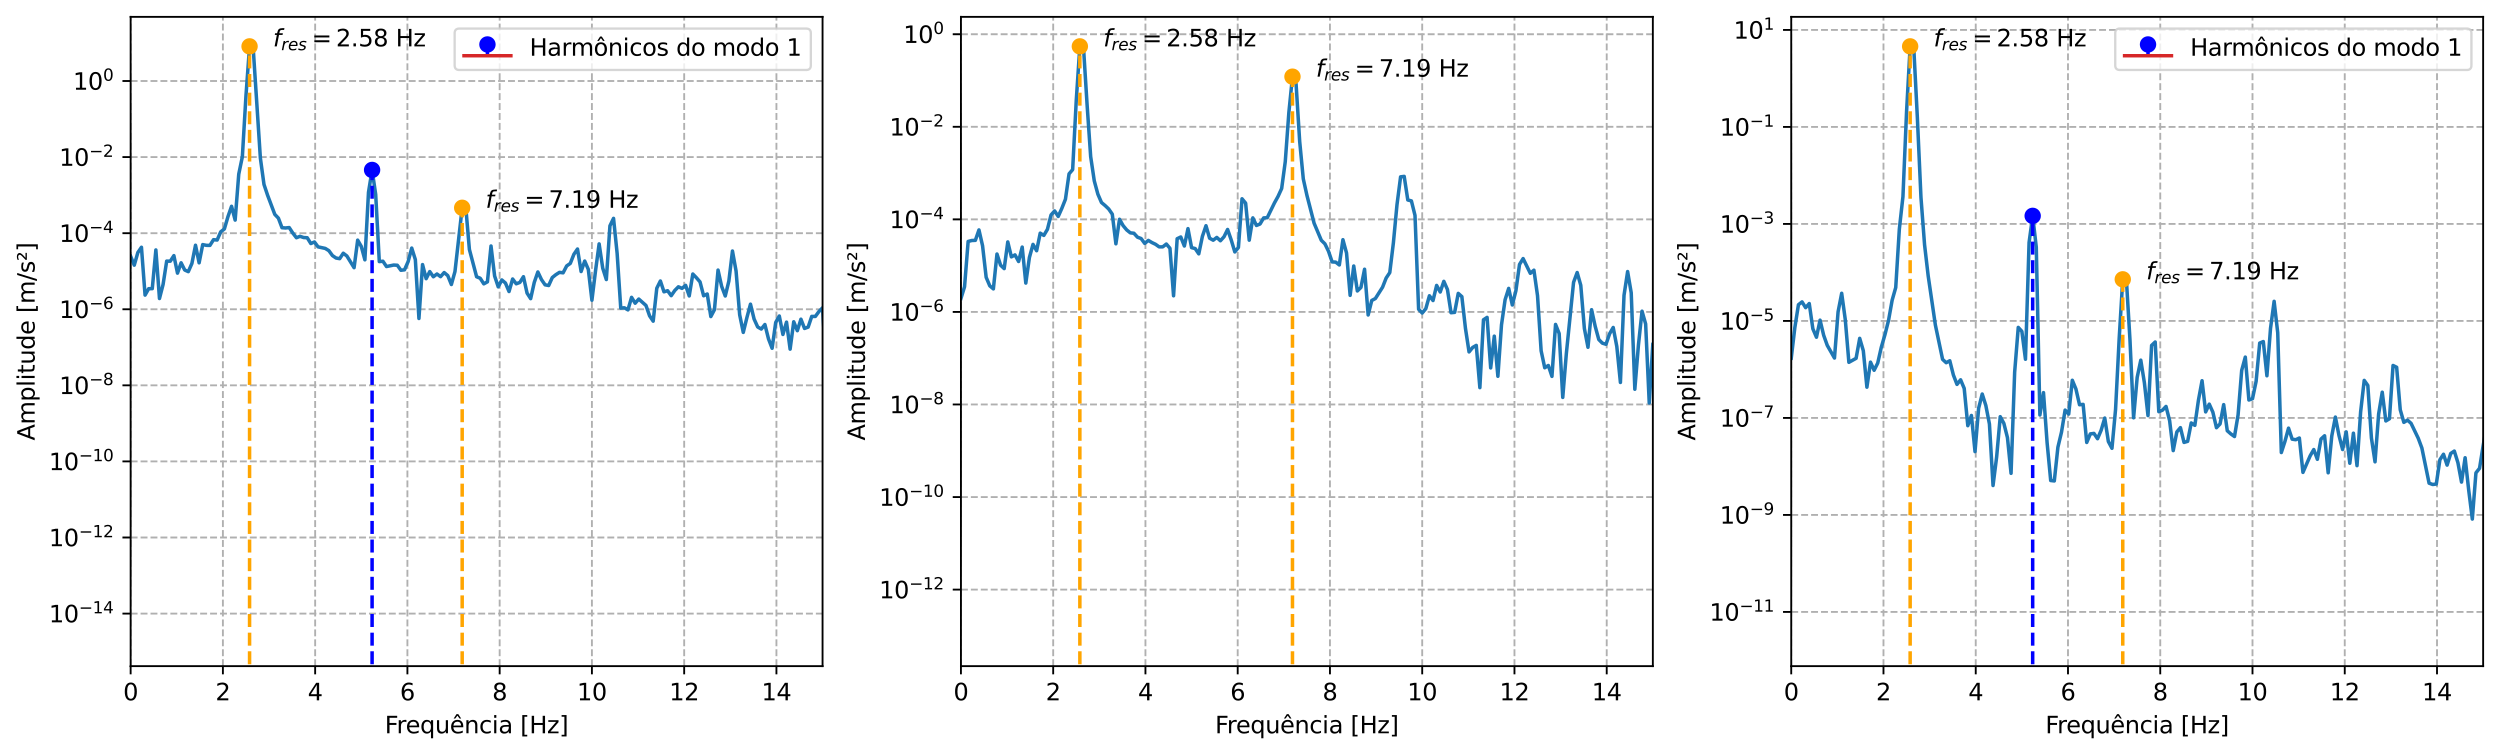 <?xml version="1.0" encoding="utf-8" standalone="no"?>
<!DOCTYPE svg PUBLIC "-//W3C//DTD SVG 1.1//EN"
  "http://www.w3.org/Graphics/SVG/1.1/DTD/svg11.dtd">
<svg xmlns:xlink="http://www.w3.org/1999/xlink" width="1067.378pt" height="322.356pt" viewBox="0 0 1067.378 322.356" xmlns="http://www.w3.org/2000/svg" version="1.1">
 <defs>
  <style type="text/css">*{stroke-linejoin: round; stroke-linecap: butt}</style>
 </defs>
 <g id="figure_1">
  <g id="patch_1">
   <path d="M 0 322.356 
L 1067.378 322.356 
L 1067.378 0 
L 0 0 
z
" style="fill: #ffffff"/>
  </g>
  <g id="axes_1">
   <g id="patch_2">
    <path d="M 55.778 284.4 
L 351.19 284.4 
L 351.19 7.2 
L 55.778 7.2 
z
" style="fill: #ffffff"/>
   </g>
   <g id="matplotlib.axis_1">
    <g id="xtick_1">
     <g id="line2d_1">
      <path d="M 55.778 284.4 
L 55.778 7.2 
" clip-path="url(#p290d85eabe)" style="fill: none; stroke-dasharray: 2.96,1.28; stroke-dashoffset: 0; stroke: #b0b0b0; stroke-width: 0.8"/>
     </g>
     <g id="line2d_2">
      <defs>
       <path id="ma98bf0a62f" d="M 0 0 
L 0 3.5 
" style="stroke: #000000; stroke-width: 0.8"/>
      </defs>
      <g>
       <use xlink:href="#ma98bf0a62f" x="55.778" y="284.4" style="stroke: #000000; stroke-width: 0.8"/>
      </g>
     </g>
     <g id="text_1">
      <!-- 0 -->
      <g transform="translate(52.597 298.998) scale(0.1 -0.1)">
       <defs>
        <path id="DejaVuSans-30" d="M 2034 4250 
Q 1547 4250 1301 3770 
Q 1056 3291 1056 2328 
Q 1056 1369 1301 889 
Q 1547 409 2034 409 
Q 2525 409 2770 889 
Q 3016 1369 3016 2328 
Q 3016 3291 2770 3770 
Q 2525 4250 2034 4250 
z
M 2034 4750 
Q 2819 4750 3233 4129 
Q 3647 3509 3647 2328 
Q 3647 1150 3233 529 
Q 2819 -91 2034 -91 
Q 1250 -91 836 529 
Q 422 1150 422 2328 
Q 422 3509 836 4129 
Q 1250 4750 2034 4750 
z
" transform="scale(0.016)"/>
       </defs>
       <use xlink:href="#DejaVuSans-30"/>
      </g>
     </g>
    </g>
    <g id="xtick_2">
     <g id="line2d_3">
      <path d="M 95.166 284.4 
L 95.166 7.2 
" clip-path="url(#p290d85eabe)" style="fill: none; stroke-dasharray: 2.96,1.28; stroke-dashoffset: 0; stroke: #b0b0b0; stroke-width: 0.8"/>
     </g>
     <g id="line2d_4">
      <g>
       <use xlink:href="#ma98bf0a62f" x="95.166" y="284.4" style="stroke: #000000; stroke-width: 0.8"/>
      </g>
     </g>
     <g id="text_2">
      <!-- 2 -->
      <g transform="translate(91.985 298.998) scale(0.1 -0.1)">
       <defs>
        <path id="DejaVuSans-32" d="M 1228 531 
L 3431 531 
L 3431 0 
L 469 0 
L 469 531 
Q 828 903 1448 1529 
Q 2069 2156 2228 2338 
Q 2531 2678 2651 2914 
Q 2772 3150 2772 3378 
Q 2772 3750 2511 3984 
Q 2250 4219 1831 4219 
Q 1534 4219 1204 4116 
Q 875 4013 500 3803 
L 500 4441 
Q 881 4594 1212 4672 
Q 1544 4750 1819 4750 
Q 2544 4750 2975 4387 
Q 3406 4025 3406 3419 
Q 3406 3131 3298 2873 
Q 3191 2616 2906 2266 
Q 2828 2175 2409 1742 
Q 1991 1309 1228 531 
z
" transform="scale(0.016)"/>
       </defs>
       <use xlink:href="#DejaVuSans-32"/>
      </g>
     </g>
    </g>
    <g id="xtick_3">
     <g id="line2d_5">
      <path d="M 134.555 284.4 
L 134.555 7.2 
" clip-path="url(#p290d85eabe)" style="fill: none; stroke-dasharray: 2.96,1.28; stroke-dashoffset: 0; stroke: #b0b0b0; stroke-width: 0.8"/>
     </g>
     <g id="line2d_6">
      <g>
       <use xlink:href="#ma98bf0a62f" x="134.555" y="284.4" style="stroke: #000000; stroke-width: 0.8"/>
      </g>
     </g>
     <g id="text_3">
      <!-- 4 -->
      <g transform="translate(131.373 298.998) scale(0.1 -0.1)">
       <defs>
        <path id="DejaVuSans-34" d="M 2419 4116 
L 825 1625 
L 2419 1625 
L 2419 4116 
z
M 2253 4666 
L 3047 4666 
L 3047 1625 
L 3713 1625 
L 3713 1100 
L 3047 1100 
L 3047 0 
L 2419 0 
L 2419 1100 
L 313 1100 
L 313 1709 
L 2253 4666 
z
" transform="scale(0.016)"/>
       </defs>
       <use xlink:href="#DejaVuSans-34"/>
      </g>
     </g>
    </g>
    <g id="xtick_4">
     <g id="line2d_7">
      <path d="M 173.943 284.4 
L 173.943 7.2 
" clip-path="url(#p290d85eabe)" style="fill: none; stroke-dasharray: 2.96,1.28; stroke-dashoffset: 0; stroke: #b0b0b0; stroke-width: 0.8"/>
     </g>
     <g id="line2d_8">
      <g>
       <use xlink:href="#ma98bf0a62f" x="173.943" y="284.4" style="stroke: #000000; stroke-width: 0.8"/>
      </g>
     </g>
     <g id="text_4">
      <!-- 6 -->
      <g transform="translate(170.762 298.998) scale(0.1 -0.1)">
       <defs>
        <path id="DejaVuSans-36" d="M 2113 2584 
Q 1688 2584 1439 2293 
Q 1191 2003 1191 1497 
Q 1191 994 1439 701 
Q 1688 409 2113 409 
Q 2538 409 2786 701 
Q 3034 994 3034 1497 
Q 3034 2003 2786 2293 
Q 2538 2584 2113 2584 
z
M 3366 4563 
L 3366 3988 
Q 3128 4100 2886 4159 
Q 2644 4219 2406 4219 
Q 1781 4219 1451 3797 
Q 1122 3375 1075 2522 
Q 1259 2794 1537 2939 
Q 1816 3084 2150 3084 
Q 2853 3084 3261 2657 
Q 3669 2231 3669 1497 
Q 3669 778 3244 343 
Q 2819 -91 2113 -91 
Q 1303 -91 875 529 
Q 447 1150 447 2328 
Q 447 3434 972 4092 
Q 1497 4750 2381 4750 
Q 2619 4750 2861 4703 
Q 3103 4656 3366 4563 
z
" transform="scale(0.016)"/>
       </defs>
       <use xlink:href="#DejaVuSans-36"/>
      </g>
     </g>
    </g>
    <g id="xtick_5">
     <g id="line2d_9">
      <path d="M 213.331 284.4 
L 213.331 7.2 
" clip-path="url(#p290d85eabe)" style="fill: none; stroke-dasharray: 2.96,1.28; stroke-dashoffset: 0; stroke: #b0b0b0; stroke-width: 0.8"/>
     </g>
     <g id="line2d_10">
      <g>
       <use xlink:href="#ma98bf0a62f" x="213.331" y="284.4" style="stroke: #000000; stroke-width: 0.8"/>
      </g>
     </g>
     <g id="text_5">
      <!-- 8 -->
      <g transform="translate(210.15 298.998) scale(0.1 -0.1)">
       <defs>
        <path id="DejaVuSans-38" d="M 2034 2216 
Q 1584 2216 1326 1975 
Q 1069 1734 1069 1313 
Q 1069 891 1326 650 
Q 1584 409 2034 409 
Q 2484 409 2743 651 
Q 3003 894 3003 1313 
Q 3003 1734 2745 1975 
Q 2488 2216 2034 2216 
z
M 1403 2484 
Q 997 2584 770 2862 
Q 544 3141 544 3541 
Q 544 4100 942 4425 
Q 1341 4750 2034 4750 
Q 2731 4750 3128 4425 
Q 3525 4100 3525 3541 
Q 3525 3141 3298 2862 
Q 3072 2584 2669 2484 
Q 3125 2378 3379 2068 
Q 3634 1759 3634 1313 
Q 3634 634 3220 271 
Q 2806 -91 2034 -91 
Q 1263 -91 848 271 
Q 434 634 434 1313 
Q 434 1759 690 2068 
Q 947 2378 1403 2484 
z
M 1172 3481 
Q 1172 3119 1398 2916 
Q 1625 2713 2034 2713 
Q 2441 2713 2670 2916 
Q 2900 3119 2900 3481 
Q 2900 3844 2670 4047 
Q 2441 4250 2034 4250 
Q 1625 4250 1398 4047 
Q 1172 3844 1172 3481 
z
" transform="scale(0.016)"/>
       </defs>
       <use xlink:href="#DejaVuSans-38"/>
      </g>
     </g>
    </g>
    <g id="xtick_6">
     <g id="line2d_11">
      <path d="M 252.719 284.4 
L 252.719 7.2 
" clip-path="url(#p290d85eabe)" style="fill: none; stroke-dasharray: 2.96,1.28; stroke-dashoffset: 0; stroke: #b0b0b0; stroke-width: 0.8"/>
     </g>
     <g id="line2d_12">
      <g>
       <use xlink:href="#ma98bf0a62f" x="252.719" y="284.4" style="stroke: #000000; stroke-width: 0.8"/>
      </g>
     </g>
     <g id="text_6">
      <!-- 10 -->
      <g transform="translate(246.357 298.998) scale(0.1 -0.1)">
       <defs>
        <path id="DejaVuSans-31" d="M 794 531 
L 1825 531 
L 1825 4091 
L 703 3866 
L 703 4441 
L 1819 4666 
L 2450 4666 
L 2450 531 
L 3481 531 
L 3481 0 
L 794 0 
L 794 531 
z
" transform="scale(0.016)"/>
       </defs>
       <use xlink:href="#DejaVuSans-31"/>
       <use xlink:href="#DejaVuSans-30" transform="translate(63.623 0)"/>
      </g>
     </g>
    </g>
    <g id="xtick_7">
     <g id="line2d_13">
      <path d="M 292.108 284.4 
L 292.108 7.2 
" clip-path="url(#p290d85eabe)" style="fill: none; stroke-dasharray: 2.96,1.28; stroke-dashoffset: 0; stroke: #b0b0b0; stroke-width: 0.8"/>
     </g>
     <g id="line2d_14">
      <g>
       <use xlink:href="#ma98bf0a62f" x="292.108" y="284.4" style="stroke: #000000; stroke-width: 0.8"/>
      </g>
     </g>
     <g id="text_7">
      <!-- 12 -->
      <g transform="translate(285.745 298.998) scale(0.1 -0.1)">
       <use xlink:href="#DejaVuSans-31"/>
       <use xlink:href="#DejaVuSans-32" transform="translate(63.623 0)"/>
      </g>
     </g>
    </g>
    <g id="xtick_8">
     <g id="line2d_15">
      <path d="M 331.496 284.4 
L 331.496 7.2 
" clip-path="url(#p290d85eabe)" style="fill: none; stroke-dasharray: 2.96,1.28; stroke-dashoffset: 0; stroke: #b0b0b0; stroke-width: 0.8"/>
     </g>
     <g id="line2d_16">
      <g>
       <use xlink:href="#ma98bf0a62f" x="331.496" y="284.4" style="stroke: #000000; stroke-width: 0.8"/>
      </g>
     </g>
     <g id="text_8">
      <!-- 14 -->
      <g transform="translate(325.133 298.998) scale(0.1 -0.1)">
       <use xlink:href="#DejaVuSans-31"/>
       <use xlink:href="#DejaVuSans-34" transform="translate(63.623 0)"/>
      </g>
     </g>
    </g>
    <g id="text_9">
     <!-- Frequência [Hz] -->
     <g transform="translate(164.286 313.077) scale(0.1 -0.1)">
      <defs>
       <path id="DejaVuSans-46" d="M 628 4666 
L 3309 4666 
L 3309 4134 
L 1259 4134 
L 1259 2759 
L 3109 2759 
L 3109 2228 
L 1259 2228 
L 1259 0 
L 628 0 
L 628 4666 
z
" transform="scale(0.016)"/>
       <path id="DejaVuSans-72" d="M 2631 2963 
Q 2534 3019 2420 3045 
Q 2306 3072 2169 3072 
Q 1681 3072 1420 2755 
Q 1159 2438 1159 1844 
L 1159 0 
L 581 0 
L 581 3500 
L 1159 3500 
L 1159 2956 
Q 1341 3275 1631 3429 
Q 1922 3584 2338 3584 
Q 2397 3584 2469 3576 
Q 2541 3569 2628 3553 
L 2631 2963 
z
" transform="scale(0.016)"/>
       <path id="DejaVuSans-65" d="M 3597 1894 
L 3597 1613 
L 953 1613 
Q 991 1019 1311 708 
Q 1631 397 2203 397 
Q 2534 397 2845 478 
Q 3156 559 3463 722 
L 3463 178 
Q 3153 47 2828 -22 
Q 2503 -91 2169 -91 
Q 1331 -91 842 396 
Q 353 884 353 1716 
Q 353 2575 817 3079 
Q 1281 3584 2069 3584 
Q 2775 3584 3186 3129 
Q 3597 2675 3597 1894 
z
M 3022 2063 
Q 3016 2534 2758 2815 
Q 2500 3097 2075 3097 
Q 1594 3097 1305 2825 
Q 1016 2553 972 2059 
L 3022 2063 
z
" transform="scale(0.016)"/>
       <path id="DejaVuSans-71" d="M 947 1747 
Q 947 1113 1208 752 
Q 1469 391 1925 391 
Q 2381 391 2643 752 
Q 2906 1113 2906 1747 
Q 2906 2381 2643 2742 
Q 2381 3103 1925 3103 
Q 1469 3103 1208 2742 
Q 947 2381 947 1747 
z
M 2906 525 
Q 2725 213 2448 61 
Q 2172 -91 1784 -91 
Q 1150 -91 751 415 
Q 353 922 353 1747 
Q 353 2572 751 3078 
Q 1150 3584 1784 3584 
Q 2172 3584 2448 3432 
Q 2725 3281 2906 2969 
L 2906 3500 
L 3481 3500 
L 3481 -1331 
L 2906 -1331 
L 2906 525 
z
" transform="scale(0.016)"/>
       <path id="DejaVuSans-75" d="M 544 1381 
L 544 3500 
L 1119 3500 
L 1119 1403 
Q 1119 906 1312 657 
Q 1506 409 1894 409 
Q 2359 409 2629 706 
Q 2900 1003 2900 1516 
L 2900 3500 
L 3475 3500 
L 3475 0 
L 2900 0 
L 2900 538 
Q 2691 219 2414 64 
Q 2138 -91 1772 -91 
Q 1169 -91 856 284 
Q 544 659 544 1381 
z
M 1991 3584 
L 1991 3584 
z
" transform="scale(0.016)"/>
       <path id="DejaVuSans-ea" d="M 3597 1894 
L 3597 1613 
L 953 1613 
Q 991 1019 1311 708 
Q 1631 397 2203 397 
Q 2534 397 2845 478 
Q 3156 559 3463 722 
L 3463 178 
Q 3153 47 2828 -22 
Q 2503 -91 2169 -91 
Q 1331 -91 842 396 
Q 353 884 353 1716 
Q 353 2575 817 3079 
Q 1281 3584 2069 3584 
Q 2775 3584 3186 3129 
Q 3597 2675 3597 1894 
z
M 3022 2063 
Q 3016 2534 2758 2815 
Q 2500 3097 2075 3097 
Q 1594 3097 1305 2825 
Q 1016 2553 972 2059 
L 3022 2063 
z
M 1801 5119 
L 2263 5119 
L 3029 3944 
L 2595 3944 
L 2032 4709 
L 1470 3944 
L 1035 3944 
L 1801 5119 
z
" transform="scale(0.016)"/>
       <path id="DejaVuSans-6e" d="M 3513 2113 
L 3513 0 
L 2938 0 
L 2938 2094 
Q 2938 2591 2744 2837 
Q 2550 3084 2163 3084 
Q 1697 3084 1428 2787 
Q 1159 2491 1159 1978 
L 1159 0 
L 581 0 
L 581 3500 
L 1159 3500 
L 1159 2956 
Q 1366 3272 1645 3428 
Q 1925 3584 2291 3584 
Q 2894 3584 3203 3211 
Q 3513 2838 3513 2113 
z
" transform="scale(0.016)"/>
       <path id="DejaVuSans-63" d="M 3122 3366 
L 3122 2828 
Q 2878 2963 2633 3030 
Q 2388 3097 2138 3097 
Q 1578 3097 1268 2742 
Q 959 2388 959 1747 
Q 959 1106 1268 751 
Q 1578 397 2138 397 
Q 2388 397 2633 464 
Q 2878 531 3122 666 
L 3122 134 
Q 2881 22 2623 -34 
Q 2366 -91 2075 -91 
Q 1284 -91 818 406 
Q 353 903 353 1747 
Q 353 2603 823 3093 
Q 1294 3584 2113 3584 
Q 2378 3584 2631 3529 
Q 2884 3475 3122 3366 
z
" transform="scale(0.016)"/>
       <path id="DejaVuSans-69" d="M 603 3500 
L 1178 3500 
L 1178 0 
L 603 0 
L 603 3500 
z
M 603 4863 
L 1178 4863 
L 1178 4134 
L 603 4134 
L 603 4863 
z
" transform="scale(0.016)"/>
       <path id="DejaVuSans-61" d="M 2194 1759 
Q 1497 1759 1228 1600 
Q 959 1441 959 1056 
Q 959 750 1161 570 
Q 1363 391 1709 391 
Q 2188 391 2477 730 
Q 2766 1069 2766 1631 
L 2766 1759 
L 2194 1759 
z
M 3341 1997 
L 3341 0 
L 2766 0 
L 2766 531 
Q 2569 213 2275 61 
Q 1981 -91 1556 -91 
Q 1019 -91 701 211 
Q 384 513 384 1019 
Q 384 1609 779 1909 
Q 1175 2209 1959 2209 
L 2766 2209 
L 2766 2266 
Q 2766 2663 2505 2880 
Q 2244 3097 1772 3097 
Q 1472 3097 1187 3025 
Q 903 2953 641 2809 
L 641 3341 
Q 956 3463 1253 3523 
Q 1550 3584 1831 3584 
Q 2591 3584 2966 3190 
Q 3341 2797 3341 1997 
z
" transform="scale(0.016)"/>
       <path id="DejaVuSans-20" transform="scale(0.016)"/>
       <path id="DejaVuSans-5b" d="M 550 4863 
L 1875 4863 
L 1875 4416 
L 1125 4416 
L 1125 -397 
L 1875 -397 
L 1875 -844 
L 550 -844 
L 550 4863 
z
" transform="scale(0.016)"/>
       <path id="DejaVuSans-48" d="M 628 4666 
L 1259 4666 
L 1259 2753 
L 3553 2753 
L 3553 4666 
L 4184 4666 
L 4184 0 
L 3553 0 
L 3553 2222 
L 1259 2222 
L 1259 0 
L 628 0 
L 628 4666 
z
" transform="scale(0.016)"/>
       <path id="DejaVuSans-7a" d="M 353 3500 
L 3084 3500 
L 3084 2975 
L 922 459 
L 3084 459 
L 3084 0 
L 275 0 
L 275 525 
L 2438 3041 
L 353 3041 
L 353 3500 
z
" transform="scale(0.016)"/>
       <path id="DejaVuSans-5d" d="M 1947 4863 
L 1947 -844 
L 622 -844 
L 622 -397 
L 1369 -397 
L 1369 4416 
L 622 4416 
L 622 4863 
L 1947 4863 
z
" transform="scale(0.016)"/>
      </defs>
      <use xlink:href="#DejaVuSans-46"/>
      <use xlink:href="#DejaVuSans-72" transform="translate(50.27 0)"/>
      <use xlink:href="#DejaVuSans-65" transform="translate(89.133 0)"/>
      <use xlink:href="#DejaVuSans-71" transform="translate(150.656 0)"/>
      <use xlink:href="#DejaVuSans-75" transform="translate(214.133 0)"/>
      <use xlink:href="#DejaVuSans-ea" transform="translate(277.512 0)"/>
      <use xlink:href="#DejaVuSans-6e" transform="translate(339.035 0)"/>
      <use xlink:href="#DejaVuSans-63" transform="translate(402.414 0)"/>
      <use xlink:href="#DejaVuSans-69" transform="translate(457.395 0)"/>
      <use xlink:href="#DejaVuSans-61" transform="translate(485.178 0)"/>
      <use xlink:href="#DejaVuSans-20" transform="translate(546.457 0)"/>
      <use xlink:href="#DejaVuSans-5b" transform="translate(578.244 0)"/>
      <use xlink:href="#DejaVuSans-48" transform="translate(617.258 0)"/>
      <use xlink:href="#DejaVuSans-7a" transform="translate(692.453 0)"/>
      <use xlink:href="#DejaVuSans-5d" transform="translate(744.943 0)"/>
     </g>
    </g>
   </g>
   <g id="matplotlib.axis_2">
    <g id="ytick_1">
     <g id="line2d_17">
      <path d="M 55.778 261.972 
L 351.19 261.972 
" clip-path="url(#p290d85eabe)" style="fill: none; stroke-dasharray: 2.96,1.28; stroke-dashoffset: 0; stroke: #b0b0b0; stroke-width: 0.8"/>
     </g>
     <g id="line2d_18">
      <defs>
       <path id="m7ce993115e" d="M 0 0 
L -3.5 0 
" style="stroke: #000000; stroke-width: 0.8"/>
      </defs>
      <g>
       <use xlink:href="#m7ce993115e" x="55.778" y="261.972" style="stroke: #000000; stroke-width: 0.8"/>
      </g>
     </g>
     <g id="text_10">
      <!-- $\mathdefault{10^{-14}}$ -->
      <g transform="translate(20.878 265.772) scale(0.1 -0.1)">
       <defs>
        <path id="DejaVuSans-2212" d="M 678 2272 
L 4684 2272 
L 4684 1741 
L 678 1741 
L 678 2272 
z
" transform="scale(0.016)"/>
       </defs>
       <use xlink:href="#DejaVuSans-31" transform="translate(0 0.684)"/>
       <use xlink:href="#DejaVuSans-30" transform="translate(63.623 0.684)"/>
       <use xlink:href="#DejaVuSans-2212" transform="translate(128.203 38.966) scale(0.7)"/>
       <use xlink:href="#DejaVuSans-31" transform="translate(186.855 38.966) scale(0.7)"/>
       <use xlink:href="#DejaVuSans-34" transform="translate(231.392 38.966) scale(0.7)"/>
      </g>
     </g>
    </g>
    <g id="ytick_2">
     <g id="line2d_19">
      <path d="M 55.778 229.488 
L 351.19 229.488 
" clip-path="url(#p290d85eabe)" style="fill: none; stroke-dasharray: 2.96,1.28; stroke-dashoffset: 0; stroke: #b0b0b0; stroke-width: 0.8"/>
     </g>
     <g id="line2d_20">
      <g>
       <use xlink:href="#m7ce993115e" x="55.778" y="229.488" style="stroke: #000000; stroke-width: 0.8"/>
      </g>
     </g>
     <g id="text_11">
      <!-- $\mathdefault{10^{-12}}$ -->
      <g transform="translate(20.878 233.288) scale(0.1 -0.1)">
       <use xlink:href="#DejaVuSans-31" transform="translate(0 0.766)"/>
       <use xlink:href="#DejaVuSans-30" transform="translate(63.623 0.766)"/>
       <use xlink:href="#DejaVuSans-2212" transform="translate(128.203 39.047) scale(0.7)"/>
       <use xlink:href="#DejaVuSans-31" transform="translate(186.855 39.047) scale(0.7)"/>
       <use xlink:href="#DejaVuSans-32" transform="translate(231.392 39.047) scale(0.7)"/>
      </g>
     </g>
    </g>
    <g id="ytick_3">
     <g id="line2d_21">
      <path d="M 55.778 197.004 
L 351.19 197.004 
" clip-path="url(#p290d85eabe)" style="fill: none; stroke-dasharray: 2.96,1.28; stroke-dashoffset: 0; stroke: #b0b0b0; stroke-width: 0.8"/>
     </g>
     <g id="line2d_22">
      <g>
       <use xlink:href="#m7ce993115e" x="55.778" y="197.004" style="stroke: #000000; stroke-width: 0.8"/>
      </g>
     </g>
     <g id="text_12">
      <!-- $\mathdefault{10^{-10}}$ -->
      <g transform="translate(20.878 200.804) scale(0.1 -0.1)">
       <use xlink:href="#DejaVuSans-31" transform="translate(0 0.766)"/>
       <use xlink:href="#DejaVuSans-30" transform="translate(63.623 0.766)"/>
       <use xlink:href="#DejaVuSans-2212" transform="translate(128.203 39.047) scale(0.7)"/>
       <use xlink:href="#DejaVuSans-31" transform="translate(186.855 39.047) scale(0.7)"/>
       <use xlink:href="#DejaVuSans-30" transform="translate(231.392 39.047) scale(0.7)"/>
      </g>
     </g>
    </g>
    <g id="ytick_4">
     <g id="line2d_23">
      <path d="M 55.778 164.52 
L 351.19 164.52 
" clip-path="url(#p290d85eabe)" style="fill: none; stroke-dasharray: 2.96,1.28; stroke-dashoffset: 0; stroke: #b0b0b0; stroke-width: 0.8"/>
     </g>
     <g id="line2d_24">
      <g>
       <use xlink:href="#m7ce993115e" x="55.778" y="164.52" style="stroke: #000000; stroke-width: 0.8"/>
      </g>
     </g>
     <g id="text_13">
      <!-- $\mathdefault{10^{-8}}$ -->
      <g transform="translate(25.278 168.32) scale(0.1 -0.1)">
       <use xlink:href="#DejaVuSans-31" transform="translate(0 0.766)"/>
       <use xlink:href="#DejaVuSans-30" transform="translate(63.623 0.766)"/>
       <use xlink:href="#DejaVuSans-2212" transform="translate(128.203 39.047) scale(0.7)"/>
       <use xlink:href="#DejaVuSans-38" transform="translate(186.855 39.047) scale(0.7)"/>
      </g>
     </g>
    </g>
    <g id="ytick_5">
     <g id="line2d_25">
      <path d="M 55.778 132.037 
L 351.19 132.037 
" clip-path="url(#p290d85eabe)" style="fill: none; stroke-dasharray: 2.96,1.28; stroke-dashoffset: 0; stroke: #b0b0b0; stroke-width: 0.8"/>
     </g>
     <g id="line2d_26">
      <g>
       <use xlink:href="#m7ce993115e" x="55.778" y="132.037" style="stroke: #000000; stroke-width: 0.8"/>
      </g>
     </g>
     <g id="text_14">
      <!-- $\mathdefault{10^{-6}}$ -->
      <g transform="translate(25.278 135.836) scale(0.1 -0.1)">
       <use xlink:href="#DejaVuSans-31" transform="translate(0 0.766)"/>
       <use xlink:href="#DejaVuSans-30" transform="translate(63.623 0.766)"/>
       <use xlink:href="#DejaVuSans-2212" transform="translate(128.203 39.047) scale(0.7)"/>
       <use xlink:href="#DejaVuSans-36" transform="translate(186.855 39.047) scale(0.7)"/>
      </g>
     </g>
    </g>
    <g id="ytick_6">
     <g id="line2d_27">
      <path d="M 55.778 99.553 
L 351.19 99.553 
" clip-path="url(#p290d85eabe)" style="fill: none; stroke-dasharray: 2.96,1.28; stroke-dashoffset: 0; stroke: #b0b0b0; stroke-width: 0.8"/>
     </g>
     <g id="line2d_28">
      <g>
       <use xlink:href="#m7ce993115e" x="55.778" y="99.553" style="stroke: #000000; stroke-width: 0.8"/>
      </g>
     </g>
     <g id="text_15">
      <!-- $\mathdefault{10^{-4}}$ -->
      <g transform="translate(25.278 103.352) scale(0.1 -0.1)">
       <use xlink:href="#DejaVuSans-31" transform="translate(0 0.684)"/>
       <use xlink:href="#DejaVuSans-30" transform="translate(63.623 0.684)"/>
       <use xlink:href="#DejaVuSans-2212" transform="translate(128.203 38.966) scale(0.7)"/>
       <use xlink:href="#DejaVuSans-34" transform="translate(186.855 38.966) scale(0.7)"/>
      </g>
     </g>
    </g>
    <g id="ytick_7">
     <g id="line2d_29">
      <path d="M 55.778 67.069 
L 351.19 67.069 
" clip-path="url(#p290d85eabe)" style="fill: none; stroke-dasharray: 2.96,1.28; stroke-dashoffset: 0; stroke: #b0b0b0; stroke-width: 0.8"/>
     </g>
     <g id="line2d_30">
      <g>
       <use xlink:href="#m7ce993115e" x="55.778" y="67.069" style="stroke: #000000; stroke-width: 0.8"/>
      </g>
     </g>
     <g id="text_16">
      <!-- $\mathdefault{10^{-2}}$ -->
      <g transform="translate(25.278 70.868) scale(0.1 -0.1)">
       <use xlink:href="#DejaVuSans-31" transform="translate(0 0.766)"/>
       <use xlink:href="#DejaVuSans-30" transform="translate(63.623 0.766)"/>
       <use xlink:href="#DejaVuSans-2212" transform="translate(128.203 39.047) scale(0.7)"/>
       <use xlink:href="#DejaVuSans-32" transform="translate(186.855 39.047) scale(0.7)"/>
      </g>
     </g>
    </g>
    <g id="ytick_8">
     <g id="line2d_31">
      <path d="M 55.778 34.585 
L 351.19 34.585 
" clip-path="url(#p290d85eabe)" style="fill: none; stroke-dasharray: 2.96,1.28; stroke-dashoffset: 0; stroke: #b0b0b0; stroke-width: 0.8"/>
     </g>
     <g id="line2d_32">
      <g>
       <use xlink:href="#m7ce993115e" x="55.778" y="34.585" style="stroke: #000000; stroke-width: 0.8"/>
      </g>
     </g>
     <g id="text_17">
      <!-- $\mathdefault{10^{0}}$ -->
      <g transform="translate(31.178 38.384) scale(0.1 -0.1)">
       <use xlink:href="#DejaVuSans-31" transform="translate(0 0.766)"/>
       <use xlink:href="#DejaVuSans-30" transform="translate(63.623 0.766)"/>
       <use xlink:href="#DejaVuSans-30" transform="translate(128.203 39.047) scale(0.7)"/>
      </g>
     </g>
    </g>
    <g id="text_18">
     <!-- Amplitude [m/s²] -->
     <g transform="translate(14.798 188.077) rotate(-90) scale(0.1 -0.1)">
      <defs>
       <path id="DejaVuSans-41" d="M 2188 4044 
L 1331 1722 
L 3047 1722 
L 2188 4044 
z
M 1831 4666 
L 2547 4666 
L 4325 0 
L 3669 0 
L 3244 1197 
L 1141 1197 
L 716 0 
L 50 0 
L 1831 4666 
z
" transform="scale(0.016)"/>
       <path id="DejaVuSans-6d" d="M 3328 2828 
Q 3544 3216 3844 3400 
Q 4144 3584 4550 3584 
Q 5097 3584 5394 3201 
Q 5691 2819 5691 2113 
L 5691 0 
L 5113 0 
L 5113 2094 
Q 5113 2597 4934 2840 
Q 4756 3084 4391 3084 
Q 3944 3084 3684 2787 
Q 3425 2491 3425 1978 
L 3425 0 
L 2847 0 
L 2847 2094 
Q 2847 2600 2669 2842 
Q 2491 3084 2119 3084 
Q 1678 3084 1418 2786 
Q 1159 2488 1159 1978 
L 1159 0 
L 581 0 
L 581 3500 
L 1159 3500 
L 1159 2956 
Q 1356 3278 1631 3431 
Q 1906 3584 2284 3584 
Q 2666 3584 2933 3390 
Q 3200 3197 3328 2828 
z
" transform="scale(0.016)"/>
       <path id="DejaVuSans-70" d="M 1159 525 
L 1159 -1331 
L 581 -1331 
L 581 3500 
L 1159 3500 
L 1159 2969 
Q 1341 3281 1617 3432 
Q 1894 3584 2278 3584 
Q 2916 3584 3314 3078 
Q 3713 2572 3713 1747 
Q 3713 922 3314 415 
Q 2916 -91 2278 -91 
Q 1894 -91 1617 61 
Q 1341 213 1159 525 
z
M 3116 1747 
Q 3116 2381 2855 2742 
Q 2594 3103 2138 3103 
Q 1681 3103 1420 2742 
Q 1159 2381 1159 1747 
Q 1159 1113 1420 752 
Q 1681 391 2138 391 
Q 2594 391 2855 752 
Q 3116 1113 3116 1747 
z
" transform="scale(0.016)"/>
       <path id="DejaVuSans-6c" d="M 603 4863 
L 1178 4863 
L 1178 0 
L 603 0 
L 603 4863 
z
" transform="scale(0.016)"/>
       <path id="DejaVuSans-74" d="M 1172 4494 
L 1172 3500 
L 2356 3500 
L 2356 3053 
L 1172 3053 
L 1172 1153 
Q 1172 725 1289 603 
Q 1406 481 1766 481 
L 2356 481 
L 2356 0 
L 1766 0 
Q 1100 0 847 248 
Q 594 497 594 1153 
L 594 3053 
L 172 3053 
L 172 3500 
L 594 3500 
L 594 4494 
L 1172 4494 
z
" transform="scale(0.016)"/>
       <path id="DejaVuSans-64" d="M 2906 2969 
L 2906 4863 
L 3481 4863 
L 3481 0 
L 2906 0 
L 2906 525 
Q 2725 213 2448 61 
Q 2172 -91 1784 -91 
Q 1150 -91 751 415 
Q 353 922 353 1747 
Q 353 2572 751 3078 
Q 1150 3584 1784 3584 
Q 2172 3584 2448 3432 
Q 2725 3281 2906 2969 
z
M 947 1747 
Q 947 1113 1208 752 
Q 1469 391 1925 391 
Q 2381 391 2643 752 
Q 2906 1113 2906 1747 
Q 2906 2381 2643 2742 
Q 2381 3103 1925 3103 
Q 1469 3103 1208 2742 
Q 947 2381 947 1747 
z
" transform="scale(0.016)"/>
       <path id="DejaVuSans-2f" d="M 1625 4666 
L 2156 4666 
L 531 -594 
L 0 -594 
L 1625 4666 
z
" transform="scale(0.016)"/>
       <path id="DejaVuSans-73" d="M 2834 3397 
L 2834 2853 
Q 2591 2978 2328 3040 
Q 2066 3103 1784 3103 
Q 1356 3103 1142 2972 
Q 928 2841 928 2578 
Q 928 2378 1081 2264 
Q 1234 2150 1697 2047 
L 1894 2003 
Q 2506 1872 2764 1633 
Q 3022 1394 3022 966 
Q 3022 478 2636 193 
Q 2250 -91 1575 -91 
Q 1294 -91 989 -36 
Q 684 19 347 128 
L 347 722 
Q 666 556 975 473 
Q 1284 391 1588 391 
Q 1994 391 2212 530 
Q 2431 669 2431 922 
Q 2431 1156 2273 1281 
Q 2116 1406 1581 1522 
L 1381 1569 
Q 847 1681 609 1914 
Q 372 2147 372 2553 
Q 372 3047 722 3315 
Q 1072 3584 1716 3584 
Q 2034 3584 2315 3537 
Q 2597 3491 2834 3397 
z
" transform="scale(0.016)"/>
       <path id="DejaVuSans-b2" d="M 838 2444 
L 2163 2444 
L 2163 2088 
L 294 2088 
L 294 2431 
Q 400 2528 597 2703 
Q 1672 3656 1672 3950 
Q 1672 4156 1509 4282 
Q 1347 4409 1081 4409 
Q 919 4409 728 4354 
Q 538 4300 313 4191 
L 313 4575 
Q 553 4663 761 4706 
Q 969 4750 1147 4750 
Q 1600 4750 1872 4544 
Q 2144 4338 2144 4000 
Q 2144 3566 1109 2678 
Q 934 2528 838 2444 
z
" transform="scale(0.016)"/>
      </defs>
      <use xlink:href="#DejaVuSans-41"/>
      <use xlink:href="#DejaVuSans-6d" transform="translate(68.408 0)"/>
      <use xlink:href="#DejaVuSans-70" transform="translate(165.82 0)"/>
      <use xlink:href="#DejaVuSans-6c" transform="translate(229.297 0)"/>
      <use xlink:href="#DejaVuSans-69" transform="translate(257.08 0)"/>
      <use xlink:href="#DejaVuSans-74" transform="translate(284.863 0)"/>
      <use xlink:href="#DejaVuSans-75" transform="translate(324.072 0)"/>
      <use xlink:href="#DejaVuSans-64" transform="translate(387.451 0)"/>
      <use xlink:href="#DejaVuSans-65" transform="translate(450.928 0)"/>
      <use xlink:href="#DejaVuSans-20" transform="translate(512.451 0)"/>
      <use xlink:href="#DejaVuSans-5b" transform="translate(544.238 0)"/>
      <use xlink:href="#DejaVuSans-6d" transform="translate(583.252 0)"/>
      <use xlink:href="#DejaVuSans-2f" transform="translate(680.664 0)"/>
      <use xlink:href="#DejaVuSans-73" transform="translate(714.355 0)"/>
      <use xlink:href="#DejaVuSans-b2" transform="translate(766.455 0)"/>
      <use xlink:href="#DejaVuSans-5d" transform="translate(806.543 0)"/>
     </g>
    </g>
   </g>
   <g id="line2d_33">
    <path d="M 55.778 109.414 
L 57.317 113.214 
L 58.855 107.813 
L 60.394 105.569 
L 61.933 125.992 
L 63.471 123.266 
L 65.01 123.237 
L 66.548 106.717 
L 68.087 127.446 
L 69.626 121.453 
L 71.164 111.481 
L 72.703 111.515 
L 74.241 109.145 
L 75.78 116.616 
L 77.319 112.212 
L 78.857 115.275 
L 80.396 115.981 
L 81.934 112.471 
L 83.473 104.706 
L 85.012 112.21 
L 86.55 104.434 
L 88.089 104.74 
L 89.627 104.774 
L 91.166 102.33 
L 92.705 102.476 
L 94.243 98.964 
L 95.782 97.788 
L 97.32 92.517 
L 98.859 88.08 
L 100.398 93.968 
L 101.936 74.338 
L 103.475 66.918 
L 105.013 40.899 
L 106.552 19.8 
L 108.091 20.422 
L 111.168 67.511 
L 112.706 78.748 
L 114.245 83.352 
L 117.322 91.528 
L 118.861 93.137 
L 120.399 97.221 
L 121.938 97.334 
L 123.477 97.161 
L 125.015 99.5 
L 126.554 101.494 
L 128.092 100.901 
L 129.631 101.417 
L 131.17 101.507 
L 132.708 103.98 
L 134.247 103.311 
L 135.785 105.392 
L 138.863 106.062 
L 140.401 107.011 
L 141.94 109.117 
L 143.478 110.171 
L 145.017 110.432 
L 146.556 108.121 
L 148.094 109.29 
L 151.172 114.284 
L 152.71 102.529 
L 154.249 105.207 
L 155.787 110.933 
L 157.326 82.121 
L 158.865 72.559 
L 160.403 83.045 
L 161.942 111.684 
L 163.48 111.53 
L 165.019 113.801 
L 168.096 113.162 
L 169.635 113.254 
L 171.173 115.392 
L 172.712 115.198 
L 174.251 111.681 
L 175.789 105.919 
L 177.328 110.818 
L 178.866 135.974 
L 180.405 112.971 
L 181.944 118.982 
L 183.482 115.955 
L 185.021 118.159 
L 186.559 116.981 
L 188.098 118.117 
L 189.637 116.368 
L 191.175 117.673 
L 192.714 121.47 
L 194.252 115.911 
L 197.33 88.714 
L 198.868 88.546 
L 200.407 106.497 
L 203.484 118.155 
L 205.023 118.8 
L 206.561 121.187 
L 208.1 120.332 
L 209.638 105.032 
L 211.177 117.836 
L 212.716 122.466 
L 214.254 119.527 
L 215.793 120.832 
L 217.331 124.47 
L 218.87 119.121 
L 220.409 121.162 
L 221.947 120.59 
L 223.486 118.143 
L 225.024 125.128 
L 226.563 127.509 
L 228.102 120.578 
L 229.64 116.118 
L 231.179 119.369 
L 232.717 121.6 
L 234.256 121.9 
L 235.795 118.501 
L 237.333 117.263 
L 238.872 116.288 
L 240.41 116.481 
L 241.949 113.532 
L 243.488 112.466 
L 245.026 108.56 
L 246.565 106.32 
L 248.103 115.928 
L 249.642 111.457 
L 251.181 115.019 
L 252.719 128.191 
L 254.258 115.637 
L 255.797 104.132 
L 257.335 114.498 
L 258.874 119.346 
L 260.412 96.416 
L 261.951 93.234 
L 263.49 108.261 
L 265.028 131.544 
L 266.567 131.407 
L 268.105 132.307 
L 269.644 126.957 
L 271.183 129.458 
L 272.721 127.683 
L 275.798 130.42 
L 277.337 134.843 
L 278.876 137.123 
L 280.414 123.069 
L 281.953 119.973 
L 283.491 124.59 
L 285.03 124.125 
L 286.569 126.232 
L 288.107 124.015 
L 289.646 122.454 
L 291.184 123.122 
L 292.723 121.838 
L 294.262 126.344 
L 295.8 116.994 
L 297.339 118.581 
L 298.877 120.363 
L 300.416 126.281 
L 301.955 125.52 
L 303.493 135.151 
L 305.032 132.223 
L 306.57 115.313 
L 308.109 122.261 
L 309.648 126.369 
L 311.186 120.004 
L 312.725 107.173 
L 314.263 115.724 
L 315.802 134.4 
L 317.341 141.915 
L 318.879 135.634 
L 320.418 129.87 
L 321.956 136.206 
L 323.495 139.603 
L 325.034 140.484 
L 326.572 138.555 
L 328.111 144.685 
L 329.649 148.695 
L 331.188 137.665 
L 332.727 134.918 
L 334.265 142.797 
L 335.804 137.534 
L 337.342 149.067 
L 338.881 137.385 
L 340.42 141.185 
L 341.958 136.283 
L 343.497 140.229 
L 345.035 139.657 
L 346.574 135.088 
L 348.113 135.099 
L 349.651 132.998 
L 351.19 131.436 
L 352.728 156.46 
L 352.728 156.46 
" clip-path="url(#p290d85eabe)" style="fill: none; stroke: #1f77b4; stroke-width: 1.5; stroke-linecap: square"/>
   </g>
   <g id="LineCollection_1">
    <path d="M 106.552 323.356 
L 106.552 19.8 
" clip-path="url(#p290d85eabe)" style="fill: none; stroke-dasharray: 5.55,2.4; stroke-dashoffset: 0; stroke: #ffa500; stroke-width: 1.5"/>
    <path d="M 197.33 323.356 
L 197.33 88.714 
" clip-path="url(#p290d85eabe)" style="fill: none; stroke-dasharray: 5.55,2.4; stroke-dashoffset: 0; stroke: #ffa500; stroke-width: 1.5"/>
   </g>
   <g id="line2d_34">
    <defs>
     <path id="m4b2fbdc2e1" d="M 0 3 
C 0.796 3 1.559 2.684 2.121 2.121 
C 2.684 1.559 3 0.796 3 0 
C 3 -0.796 2.684 -1.559 2.121 -2.121 
C 1.559 -2.684 0.796 -3 0 -3 
C -0.796 -3 -1.559 -2.684 -2.121 -2.121 
C -2.684 -1.559 -3 -0.796 -3 0 
C -3 0.796 -2.684 1.559 -2.121 2.121 
C -1.559 2.684 -0.796 3 0 3 
z
" style="stroke: #ffa500"/>
    </defs>
    <g clip-path="url(#p290d85eabe)">
     <use xlink:href="#m4b2fbdc2e1" x="106.552" y="19.8" style="fill: #ffa500; stroke: #ffa500"/>
     <use xlink:href="#m4b2fbdc2e1" x="197.33" y="88.714" style="fill: #ffa500; stroke: #ffa500"/>
    </g>
   </g>
   <g id="line2d_35">
    <path clip-path="url(#p290d85eabe)" style="fill: none; stroke: #d62728; stroke-width: 1.5; stroke-linecap: square"/>
   </g>
   <g id="LineCollection_2">
    <path d="M 158.865 323.356 
L 158.865 72.559 
" clip-path="url(#p290d85eabe)" style="fill: none; stroke-dasharray: 5.55,2.4; stroke-dashoffset: 0; stroke: #0000ff; stroke-width: 1.5"/>
   </g>
   <g id="line2d_36">
    <defs>
     <path id="mfd4eda87de" d="M 0 3 
C 0.796 3 1.559 2.684 2.121 2.121 
C 2.684 1.559 3 0.796 3 0 
C 3 -0.796 2.684 -1.559 2.121 -2.121 
C 1.559 -2.684 0.796 -3 0 -3 
C -0.796 -3 -1.559 -2.684 -2.121 -2.121 
C -2.684 -1.559 -3 -0.796 -3 0 
C -3 0.796 -2.684 1.559 -2.121 2.121 
C -1.559 2.684 -0.796 3 0 3 
z
" style="stroke: #0000ff"/>
    </defs>
    <g clip-path="url(#p290d85eabe)">
     <use xlink:href="#mfd4eda87de" x="158.865" y="72.559" style="fill: #0000ff; stroke: #0000ff"/>
    </g>
   </g>
   <g id="line2d_37">
    <path clip-path="url(#p290d85eabe)" style="fill: none; stroke: #d62728; stroke-width: 1.5; stroke-linecap: square"/>
   </g>
   <g id="patch_3">
    <path d="M 55.778 284.4 
L 55.778 7.2 
" style="fill: none; stroke: #000000; stroke-width: 0.8; stroke-linejoin: miter; stroke-linecap: square"/>
   </g>
   <g id="patch_4">
    <path d="M 351.19 284.4 
L 351.19 7.2 
" style="fill: none; stroke: #000000; stroke-width: 0.8; stroke-linejoin: miter; stroke-linecap: square"/>
   </g>
   <g id="patch_5">
    <path d="M 55.778 284.4 
L 351.19 284.4 
" style="fill: none; stroke: #000000; stroke-width: 0.8; stroke-linejoin: miter; stroke-linecap: square"/>
   </g>
   <g id="patch_6">
    <path d="M 55.778 7.2 
L 351.19 7.2 
" style="fill: none; stroke: #000000; stroke-width: 0.8; stroke-linejoin: miter; stroke-linecap: square"/>
   </g>
   <g id="text_19">
    <!-- $f_{res} = 2.58~\text{Hz}$ -->
    <g transform="translate(116.552 19.8) scale(0.1 -0.1)">
     <defs>
      <path id="DejaVuSans-Oblique-66" d="M 3059 4863 
L 2969 4384 
L 2419 4384 
Q 2106 4384 1964 4261 
Q 1822 4138 1753 3809 
L 1691 3500 
L 2638 3500 
L 2553 3053 
L 1606 3053 
L 1013 0 
L 434 0 
L 1031 3053 
L 481 3053 
L 563 3500 
L 1113 3500 
L 1159 3744 
Q 1278 4363 1576 4613 
Q 1875 4863 2516 4863 
L 3059 4863 
z
" transform="scale(0.016)"/>
      <path id="DejaVuSans-Oblique-72" d="M 2853 2969 
Q 2766 3016 2653 3041 
Q 2541 3066 2413 3066 
Q 1953 3066 1609 2717 
Q 1266 2369 1153 1784 
L 800 0 
L 225 0 
L 909 3500 
L 1484 3500 
L 1375 2956 
Q 1603 3259 1920 3421 
Q 2238 3584 2597 3584 
Q 2691 3584 2781 3573 
Q 2872 3563 2963 3538 
L 2853 2969 
z
" transform="scale(0.016)"/>
      <path id="DejaVuSans-Oblique-65" d="M 3078 2063 
Q 3088 2113 3092 2166 
Q 3097 2219 3097 2272 
Q 3097 2653 2873 2875 
Q 2650 3097 2266 3097 
Q 1838 3097 1509 2826 
Q 1181 2556 1013 2059 
L 3078 2063 
z
M 3578 1613 
L 903 1613 
Q 884 1494 878 1425 
Q 872 1356 872 1306 
Q 872 872 1139 634 
Q 1406 397 1894 397 
Q 2269 397 2603 481 
Q 2938 566 3225 728 
L 3116 159 
Q 2806 34 2476 -28 
Q 2147 -91 1806 -91 
Q 1078 -91 686 257 
Q 294 606 294 1247 
Q 294 1794 489 2264 
Q 684 2734 1063 3103 
Q 1306 3334 1642 3459 
Q 1978 3584 2356 3584 
Q 2950 3584 3301 3228 
Q 3653 2872 3653 2272 
Q 3653 2128 3634 1964 
Q 3616 1800 3578 1613 
z
" transform="scale(0.016)"/>
      <path id="DejaVuSans-Oblique-73" d="M 3200 3397 
L 3091 2853 
Q 2863 2978 2609 3040 
Q 2356 3103 2088 3103 
Q 1634 3103 1373 2948 
Q 1113 2794 1113 2528 
Q 1113 2219 1719 2053 
Q 1766 2041 1788 2034 
L 1972 1978 
Q 2547 1819 2739 1644 
Q 2931 1469 2931 1166 
Q 2931 609 2489 259 
Q 2047 -91 1331 -91 
Q 1053 -91 747 -37 
Q 441 16 72 128 
L 184 722 
Q 500 559 806 475 
Q 1113 391 1394 391 
Q 1816 391 2080 572 
Q 2344 753 2344 1031 
Q 2344 1331 1650 1516 
L 1591 1531 
L 1394 1581 
Q 956 1697 753 1886 
Q 550 2075 550 2369 
Q 550 2928 970 3256 
Q 1391 3584 2113 3584 
Q 2397 3584 2667 3537 
Q 2938 3491 3200 3397 
z
" transform="scale(0.016)"/>
      <path id="DejaVuSans-3d" d="M 678 2906 
L 4684 2906 
L 4684 2381 
L 678 2381 
L 678 2906 
z
M 678 1631 
L 4684 1631 
L 4684 1100 
L 678 1100 
L 678 1631 
z
" transform="scale(0.016)"/>
      <path id="DejaVuSans-2e" d="M 684 794 
L 1344 794 
L 1344 0 
L 684 0 
L 684 794 
z
" transform="scale(0.016)"/>
      <path id="DejaVuSans-35" d="M 691 4666 
L 3169 4666 
L 3169 4134 
L 1269 4134 
L 1269 2991 
Q 1406 3038 1543 3061 
Q 1681 3084 1819 3084 
Q 2600 3084 3056 2656 
Q 3513 2228 3513 1497 
Q 3513 744 3044 326 
Q 2575 -91 1722 -91 
Q 1428 -91 1123 -41 
Q 819 9 494 109 
L 494 744 
Q 775 591 1075 516 
Q 1375 441 1709 441 
Q 2250 441 2565 725 
Q 2881 1009 2881 1497 
Q 2881 1984 2565 2268 
Q 2250 2553 1709 2553 
Q 1456 2553 1204 2497 
Q 953 2441 691 2322 
L 691 4666 
z
" transform="scale(0.016)"/>
     </defs>
     <use xlink:href="#DejaVuSans-Oblique-66" transform="translate(0 0.016)"/>
     <use xlink:href="#DejaVuSans-Oblique-72" transform="translate(35.205 -16.391) scale(0.7)"/>
     <use xlink:href="#DejaVuSans-Oblique-65" transform="translate(63.984 -16.391) scale(0.7)"/>
     <use xlink:href="#DejaVuSans-Oblique-73" transform="translate(107.051 -16.391) scale(0.7)"/>
     <use xlink:href="#DejaVuSans-3d" transform="translate(165.737 0.016)"/>
     <use xlink:href="#DejaVuSans-32" transform="translate(269.009 0.016)"/>
     <use xlink:href="#DejaVuSans-2e" transform="translate(332.632 0.016)"/>
     <use xlink:href="#DejaVuSans-35" transform="translate(364.419 0.016)"/>
     <use xlink:href="#DejaVuSans-38" transform="translate(428.042 0.016)"/>
     <use xlink:href="#DejaVuSans-48" transform="translate(524.135 0.016)"/>
     <use xlink:href="#DejaVuSans-7a" transform="translate(599.331 0.016)"/>
    </g>
   </g>
   <g id="text_20">
    <!-- $f_{res} = 7.19~\text{Hz}$ -->
    <g transform="translate(207.33 88.714) scale(0.1 -0.1)">
     <defs>
      <path id="DejaVuSans-37" d="M 525 4666 
L 3525 4666 
L 3525 4397 
L 1831 0 
L 1172 0 
L 2766 4134 
L 525 4134 
L 525 4666 
z
" transform="scale(0.016)"/>
      <path id="DejaVuSans-39" d="M 703 97 
L 703 672 
Q 941 559 1184 500 
Q 1428 441 1663 441 
Q 2288 441 2617 861 
Q 2947 1281 2994 2138 
Q 2813 1869 2534 1725 
Q 2256 1581 1919 1581 
Q 1219 1581 811 2004 
Q 403 2428 403 3163 
Q 403 3881 828 4315 
Q 1253 4750 1959 4750 
Q 2769 4750 3195 4129 
Q 3622 3509 3622 2328 
Q 3622 1225 3098 567 
Q 2575 -91 1691 -91 
Q 1453 -91 1209 -44 
Q 966 3 703 97 
z
M 1959 2075 
Q 2384 2075 2632 2365 
Q 2881 2656 2881 3163 
Q 2881 3666 2632 3958 
Q 2384 4250 1959 4250 
Q 1534 4250 1286 3958 
Q 1038 3666 1038 3163 
Q 1038 2656 1286 2365 
Q 1534 2075 1959 2075 
z
" transform="scale(0.016)"/>
     </defs>
     <use xlink:href="#DejaVuSans-Oblique-66" transform="translate(0 0.016)"/>
     <use xlink:href="#DejaVuSans-Oblique-72" transform="translate(35.205 -16.391) scale(0.7)"/>
     <use xlink:href="#DejaVuSans-Oblique-65" transform="translate(63.984 -16.391) scale(0.7)"/>
     <use xlink:href="#DejaVuSans-Oblique-73" transform="translate(107.051 -16.391) scale(0.7)"/>
     <use xlink:href="#DejaVuSans-3d" transform="translate(165.737 0.016)"/>
     <use xlink:href="#DejaVuSans-37" transform="translate(269.009 0.016)"/>
     <use xlink:href="#DejaVuSans-2e" transform="translate(332.632 0.016)"/>
     <use xlink:href="#DejaVuSans-31" transform="translate(364.419 0.016)"/>
     <use xlink:href="#DejaVuSans-39" transform="translate(428.042 0.016)"/>
     <use xlink:href="#DejaVuSans-48" transform="translate(524.135 0.016)"/>
     <use xlink:href="#DejaVuSans-7a" transform="translate(599.331 0.016)"/>
    </g>
   </g>
   <g id="legend_1">
    <g id="patch_7">
     <path d="M 196.113 29.878 
L 344.19 29.878 
Q 346.19 29.878 346.19 27.878 
L 346.19 14.2 
Q 346.19 12.2 344.19 12.2 
L 196.113 12.2 
Q 194.113 12.2 194.113 14.2 
L 194.113 27.878 
Q 194.113 29.878 196.113 29.878 
z
" style="fill: #ffffff; opacity: 0.8; stroke: #cccccc; stroke-linejoin: miter"/>
    </g>
    <g id="line2d_38">
     <path d="M 208.113 23.798 
L 208.113 18.986 
" style="fill: none; stroke-dasharray: 8.325,3.6; stroke-dashoffset: 0; stroke: #0000ff; stroke-width: 1.5"/>
    </g>
    <g id="line2d_39">
     <path d="M 198.113 23.798 
L 218.113 23.798 
" style="fill: none; stroke: #d62728; stroke-width: 1.5; stroke-linecap: square"/>
    </g>
    <g id="line2d_40">
     <g>
      <use xlink:href="#mfd4eda87de" x="208.113" y="18.986" style="fill: #0000ff; stroke: #0000ff"/>
     </g>
    </g>
    <g id="text_21">
     <!-- Harmônicos do modo 1 -->
     <g transform="translate(226.113 23.798) scale(0.1 -0.1)">
      <defs>
       <path id="DejaVuSans-f4" d="M 1959 3097 
Q 1497 3097 1228 2736 
Q 959 2375 959 1747 
Q 959 1119 1226 758 
Q 1494 397 1959 397 
Q 2419 397 2687 759 
Q 2956 1122 2956 1747 
Q 2956 2369 2687 2733 
Q 2419 3097 1959 3097 
z
M 1959 3584 
Q 2709 3584 3137 3096 
Q 3566 2609 3566 1747 
Q 3566 888 3137 398 
Q 2709 -91 1959 -91 
Q 1206 -91 779 398 
Q 353 888 353 1747 
Q 353 2609 779 3096 
Q 1206 3584 1959 3584 
z
M 1729 5119 
L 2191 5119 
L 2957 3944 
L 2523 3944 
L 1960 4709 
L 1398 3944 
L 963 3944 
L 1729 5119 
z
" transform="scale(0.016)"/>
       <path id="DejaVuSans-6f" d="M 1959 3097 
Q 1497 3097 1228 2736 
Q 959 2375 959 1747 
Q 959 1119 1226 758 
Q 1494 397 1959 397 
Q 2419 397 2687 759 
Q 2956 1122 2956 1747 
Q 2956 2369 2687 2733 
Q 2419 3097 1959 3097 
z
M 1959 3584 
Q 2709 3584 3137 3096 
Q 3566 2609 3566 1747 
Q 3566 888 3137 398 
Q 2709 -91 1959 -91 
Q 1206 -91 779 398 
Q 353 888 353 1747 
Q 353 2609 779 3096 
Q 1206 3584 1959 3584 
z
" transform="scale(0.016)"/>
      </defs>
      <use xlink:href="#DejaVuSans-48"/>
      <use xlink:href="#DejaVuSans-61" transform="translate(75.195 0)"/>
      <use xlink:href="#DejaVuSans-72" transform="translate(136.475 0)"/>
      <use xlink:href="#DejaVuSans-6d" transform="translate(175.838 0)"/>
      <use xlink:href="#DejaVuSans-f4" transform="translate(273.25 0)"/>
      <use xlink:href="#DejaVuSans-6e" transform="translate(334.432 0)"/>
      <use xlink:href="#DejaVuSans-69" transform="translate(397.811 0)"/>
      <use xlink:href="#DejaVuSans-63" transform="translate(425.594 0)"/>
      <use xlink:href="#DejaVuSans-6f" transform="translate(480.574 0)"/>
      <use xlink:href="#DejaVuSans-73" transform="translate(541.756 0)"/>
      <use xlink:href="#DejaVuSans-20" transform="translate(593.855 0)"/>
      <use xlink:href="#DejaVuSans-64" transform="translate(625.643 0)"/>
      <use xlink:href="#DejaVuSans-6f" transform="translate(689.119 0)"/>
      <use xlink:href="#DejaVuSans-20" transform="translate(750.301 0)"/>
      <use xlink:href="#DejaVuSans-6d" transform="translate(782.088 0)"/>
      <use xlink:href="#DejaVuSans-6f" transform="translate(879.5 0)"/>
      <use xlink:href="#DejaVuSans-64" transform="translate(940.682 0)"/>
      <use xlink:href="#DejaVuSans-6f" transform="translate(1004.158 0)"/>
      <use xlink:href="#DejaVuSans-20" transform="translate(1065.34 0)"/>
      <use xlink:href="#DejaVuSans-31" transform="translate(1097.127 0)"/>
     </g>
    </g>
   </g>
  </g>
  <g id="axes_2">
   <g id="patch_8">
    <path d="M 410.272 284.4 
L 705.684 284.4 
L 705.684 7.2 
L 410.272 7.2 
z
" style="fill: #ffffff"/>
   </g>
   <g id="matplotlib.axis_3">
    <g id="xtick_9">
     <g id="line2d_41">
      <path d="M 410.272 284.4 
L 410.272 7.2 
" clip-path="url(#p5ce1aa8240)" style="fill: none; stroke-dasharray: 2.96,1.28; stroke-dashoffset: 0; stroke: #b0b0b0; stroke-width: 0.8"/>
     </g>
     <g id="line2d_42">
      <g>
       <use xlink:href="#ma98bf0a62f" x="410.272" y="284.4" style="stroke: #000000; stroke-width: 0.8"/>
      </g>
     </g>
     <g id="text_22">
      <!-- 0 -->
      <g transform="translate(407.091 298.998) scale(0.1 -0.1)">
       <use xlink:href="#DejaVuSans-30"/>
      </g>
     </g>
    </g>
    <g id="xtick_10">
     <g id="line2d_43">
      <path d="M 449.66 284.4 
L 449.66 7.2 
" clip-path="url(#p5ce1aa8240)" style="fill: none; stroke-dasharray: 2.96,1.28; stroke-dashoffset: 0; stroke: #b0b0b0; stroke-width: 0.8"/>
     </g>
     <g id="line2d_44">
      <g>
       <use xlink:href="#ma98bf0a62f" x="449.66" y="284.4" style="stroke: #000000; stroke-width: 0.8"/>
      </g>
     </g>
     <g id="text_23">
      <!-- 2 -->
      <g transform="translate(446.479 298.998) scale(0.1 -0.1)">
       <use xlink:href="#DejaVuSans-32"/>
      </g>
     </g>
    </g>
    <g id="xtick_11">
     <g id="line2d_45">
      <path d="M 489.049 284.4 
L 489.049 7.2 
" clip-path="url(#p5ce1aa8240)" style="fill: none; stroke-dasharray: 2.96,1.28; stroke-dashoffset: 0; stroke: #b0b0b0; stroke-width: 0.8"/>
     </g>
     <g id="line2d_46">
      <g>
       <use xlink:href="#ma98bf0a62f" x="489.049" y="284.4" style="stroke: #000000; stroke-width: 0.8"/>
      </g>
     </g>
     <g id="text_24">
      <!-- 4 -->
      <g transform="translate(485.867 298.998) scale(0.1 -0.1)">
       <use xlink:href="#DejaVuSans-34"/>
      </g>
     </g>
    </g>
    <g id="xtick_12">
     <g id="line2d_47">
      <path d="M 528.437 284.4 
L 528.437 7.2 
" clip-path="url(#p5ce1aa8240)" style="fill: none; stroke-dasharray: 2.96,1.28; stroke-dashoffset: 0; stroke: #b0b0b0; stroke-width: 0.8"/>
     </g>
     <g id="line2d_48">
      <g>
       <use xlink:href="#ma98bf0a62f" x="528.437" y="284.4" style="stroke: #000000; stroke-width: 0.8"/>
      </g>
     </g>
     <g id="text_25">
      <!-- 6 -->
      <g transform="translate(525.256 298.998) scale(0.1 -0.1)">
       <use xlink:href="#DejaVuSans-36"/>
      </g>
     </g>
    </g>
    <g id="xtick_13">
     <g id="line2d_49">
      <path d="M 567.825 284.4 
L 567.825 7.2 
" clip-path="url(#p5ce1aa8240)" style="fill: none; stroke-dasharray: 2.96,1.28; stroke-dashoffset: 0; stroke: #b0b0b0; stroke-width: 0.8"/>
     </g>
     <g id="line2d_50">
      <g>
       <use xlink:href="#ma98bf0a62f" x="567.825" y="284.4" style="stroke: #000000; stroke-width: 0.8"/>
      </g>
     </g>
     <g id="text_26">
      <!-- 8 -->
      <g transform="translate(564.644 298.998) scale(0.1 -0.1)">
       <use xlink:href="#DejaVuSans-38"/>
      </g>
     </g>
    </g>
    <g id="xtick_14">
     <g id="line2d_51">
      <path d="M 607.213 284.4 
L 607.213 7.2 
" clip-path="url(#p5ce1aa8240)" style="fill: none; stroke-dasharray: 2.96,1.28; stroke-dashoffset: 0; stroke: #b0b0b0; stroke-width: 0.8"/>
     </g>
     <g id="line2d_52">
      <g>
       <use xlink:href="#ma98bf0a62f" x="607.213" y="284.4" style="stroke: #000000; stroke-width: 0.8"/>
      </g>
     </g>
     <g id="text_27">
      <!-- 10 -->
      <g transform="translate(600.851 298.998) scale(0.1 -0.1)">
       <use xlink:href="#DejaVuSans-31"/>
       <use xlink:href="#DejaVuSans-30" transform="translate(63.623 0)"/>
      </g>
     </g>
    </g>
    <g id="xtick_15">
     <g id="line2d_53">
      <path d="M 646.602 284.4 
L 646.602 7.2 
" clip-path="url(#p5ce1aa8240)" style="fill: none; stroke-dasharray: 2.96,1.28; stroke-dashoffset: 0; stroke: #b0b0b0; stroke-width: 0.8"/>
     </g>
     <g id="line2d_54">
      <g>
       <use xlink:href="#ma98bf0a62f" x="646.602" y="284.4" style="stroke: #000000; stroke-width: 0.8"/>
      </g>
     </g>
     <g id="text_28">
      <!-- 12 -->
      <g transform="translate(640.239 298.998) scale(0.1 -0.1)">
       <use xlink:href="#DejaVuSans-31"/>
       <use xlink:href="#DejaVuSans-32" transform="translate(63.623 0)"/>
      </g>
     </g>
    </g>
    <g id="xtick_16">
     <g id="line2d_55">
      <path d="M 685.99 284.4 
L 685.99 7.2 
" clip-path="url(#p5ce1aa8240)" style="fill: none; stroke-dasharray: 2.96,1.28; stroke-dashoffset: 0; stroke: #b0b0b0; stroke-width: 0.8"/>
     </g>
     <g id="line2d_56">
      <g>
       <use xlink:href="#ma98bf0a62f" x="685.99" y="284.4" style="stroke: #000000; stroke-width: 0.8"/>
      </g>
     </g>
     <g id="text_29">
      <!-- 14 -->
      <g transform="translate(679.627 298.998) scale(0.1 -0.1)">
       <use xlink:href="#DejaVuSans-31"/>
       <use xlink:href="#DejaVuSans-34" transform="translate(63.623 0)"/>
      </g>
     </g>
    </g>
    <g id="text_30">
     <!-- Frequência [Hz] -->
     <g transform="translate(518.78 313.077) scale(0.1 -0.1)">
      <use xlink:href="#DejaVuSans-46"/>
      <use xlink:href="#DejaVuSans-72" transform="translate(50.27 0)"/>
      <use xlink:href="#DejaVuSans-65" transform="translate(89.133 0)"/>
      <use xlink:href="#DejaVuSans-71" transform="translate(150.656 0)"/>
      <use xlink:href="#DejaVuSans-75" transform="translate(214.133 0)"/>
      <use xlink:href="#DejaVuSans-ea" transform="translate(277.512 0)"/>
      <use xlink:href="#DejaVuSans-6e" transform="translate(339.035 0)"/>
      <use xlink:href="#DejaVuSans-63" transform="translate(402.414 0)"/>
      <use xlink:href="#DejaVuSans-69" transform="translate(457.395 0)"/>
      <use xlink:href="#DejaVuSans-61" transform="translate(485.178 0)"/>
      <use xlink:href="#DejaVuSans-20" transform="translate(546.457 0)"/>
      <use xlink:href="#DejaVuSans-5b" transform="translate(578.244 0)"/>
      <use xlink:href="#DejaVuSans-48" transform="translate(617.258 0)"/>
      <use xlink:href="#DejaVuSans-7a" transform="translate(692.453 0)"/>
      <use xlink:href="#DejaVuSans-5d" transform="translate(744.943 0)"/>
     </g>
    </g>
   </g>
   <g id="matplotlib.axis_4">
    <g id="ytick_9">
     <g id="line2d_57">
      <path d="M 410.272 251.741 
L 705.684 251.741 
" clip-path="url(#p5ce1aa8240)" style="fill: none; stroke-dasharray: 2.96,1.28; stroke-dashoffset: 0; stroke: #b0b0b0; stroke-width: 0.8"/>
     </g>
     <g id="line2d_58">
      <g>
       <use xlink:href="#m7ce993115e" x="410.272" y="251.741" style="stroke: #000000; stroke-width: 0.8"/>
      </g>
     </g>
     <g id="text_31">
      <!-- $\mathdefault{10^{-12}}$ -->
      <g transform="translate(375.372 255.54) scale(0.1 -0.1)">
       <use xlink:href="#DejaVuSans-31" transform="translate(0 0.766)"/>
       <use xlink:href="#DejaVuSans-30" transform="translate(63.623 0.766)"/>
       <use xlink:href="#DejaVuSans-2212" transform="translate(128.203 39.047) scale(0.7)"/>
       <use xlink:href="#DejaVuSans-31" transform="translate(186.855 39.047) scale(0.7)"/>
       <use xlink:href="#DejaVuSans-32" transform="translate(231.392 39.047) scale(0.7)"/>
      </g>
     </g>
    </g>
    <g id="ytick_10">
     <g id="line2d_59">
      <path d="M 410.272 212.22 
L 705.684 212.22 
" clip-path="url(#p5ce1aa8240)" style="fill: none; stroke-dasharray: 2.96,1.28; stroke-dashoffset: 0; stroke: #b0b0b0; stroke-width: 0.8"/>
     </g>
     <g id="line2d_60">
      <g>
       <use xlink:href="#m7ce993115e" x="410.272" y="212.22" style="stroke: #000000; stroke-width: 0.8"/>
      </g>
     </g>
     <g id="text_32">
      <!-- $\mathdefault{10^{-10}}$ -->
      <g transform="translate(375.372 216.019) scale(0.1 -0.1)">
       <use xlink:href="#DejaVuSans-31" transform="translate(0 0.766)"/>
       <use xlink:href="#DejaVuSans-30" transform="translate(63.623 0.766)"/>
       <use xlink:href="#DejaVuSans-2212" transform="translate(128.203 39.047) scale(0.7)"/>
       <use xlink:href="#DejaVuSans-31" transform="translate(186.855 39.047) scale(0.7)"/>
       <use xlink:href="#DejaVuSans-30" transform="translate(231.392 39.047) scale(0.7)"/>
      </g>
     </g>
    </g>
    <g id="ytick_11">
     <g id="line2d_61">
      <path d="M 410.272 172.699 
L 705.684 172.699 
" clip-path="url(#p5ce1aa8240)" style="fill: none; stroke-dasharray: 2.96,1.28; stroke-dashoffset: 0; stroke: #b0b0b0; stroke-width: 0.8"/>
     </g>
     <g id="line2d_62">
      <g>
       <use xlink:href="#m7ce993115e" x="410.272" y="172.699" style="stroke: #000000; stroke-width: 0.8"/>
      </g>
     </g>
     <g id="text_33">
      <!-- $\mathdefault{10^{-8}}$ -->
      <g transform="translate(379.772 176.498) scale(0.1 -0.1)">
       <use xlink:href="#DejaVuSans-31" transform="translate(0 0.766)"/>
       <use xlink:href="#DejaVuSans-30" transform="translate(63.623 0.766)"/>
       <use xlink:href="#DejaVuSans-2212" transform="translate(128.203 39.047) scale(0.7)"/>
       <use xlink:href="#DejaVuSans-38" transform="translate(186.855 39.047) scale(0.7)"/>
      </g>
     </g>
    </g>
    <g id="ytick_12">
     <g id="line2d_63">
      <path d="M 410.272 133.178 
L 705.684 133.178 
" clip-path="url(#p5ce1aa8240)" style="fill: none; stroke-dasharray: 2.96,1.28; stroke-dashoffset: 0; stroke: #b0b0b0; stroke-width: 0.8"/>
     </g>
     <g id="line2d_64">
      <g>
       <use xlink:href="#m7ce993115e" x="410.272" y="133.178" style="stroke: #000000; stroke-width: 0.8"/>
      </g>
     </g>
     <g id="text_34">
      <!-- $\mathdefault{10^{-6}}$ -->
      <g transform="translate(379.772 136.977) scale(0.1 -0.1)">
       <use xlink:href="#DejaVuSans-31" transform="translate(0 0.766)"/>
       <use xlink:href="#DejaVuSans-30" transform="translate(63.623 0.766)"/>
       <use xlink:href="#DejaVuSans-2212" transform="translate(128.203 39.047) scale(0.7)"/>
       <use xlink:href="#DejaVuSans-36" transform="translate(186.855 39.047) scale(0.7)"/>
      </g>
     </g>
    </g>
    <g id="ytick_13">
     <g id="line2d_65">
      <path d="M 410.272 93.657 
L 705.684 93.657 
" clip-path="url(#p5ce1aa8240)" style="fill: none; stroke-dasharray: 2.96,1.28; stroke-dashoffset: 0; stroke: #b0b0b0; stroke-width: 0.8"/>
     </g>
     <g id="line2d_66">
      <g>
       <use xlink:href="#m7ce993115e" x="410.272" y="93.657" style="stroke: #000000; stroke-width: 0.8"/>
      </g>
     </g>
     <g id="text_35">
      <!-- $\mathdefault{10^{-4}}$ -->
      <g transform="translate(379.772 97.456) scale(0.1 -0.1)">
       <use xlink:href="#DejaVuSans-31" transform="translate(0 0.684)"/>
       <use xlink:href="#DejaVuSans-30" transform="translate(63.623 0.684)"/>
       <use xlink:href="#DejaVuSans-2212" transform="translate(128.203 38.966) scale(0.7)"/>
       <use xlink:href="#DejaVuSans-34" transform="translate(186.855 38.966) scale(0.7)"/>
      </g>
     </g>
    </g>
    <g id="ytick_14">
     <g id="line2d_67">
      <path d="M 410.272 54.136 
L 705.684 54.136 
" clip-path="url(#p5ce1aa8240)" style="fill: none; stroke-dasharray: 2.96,1.28; stroke-dashoffset: 0; stroke: #b0b0b0; stroke-width: 0.8"/>
     </g>
     <g id="line2d_68">
      <g>
       <use xlink:href="#m7ce993115e" x="410.272" y="54.136" style="stroke: #000000; stroke-width: 0.8"/>
      </g>
     </g>
     <g id="text_36">
      <!-- $\mathdefault{10^{-2}}$ -->
      <g transform="translate(379.772 57.935) scale(0.1 -0.1)">
       <use xlink:href="#DejaVuSans-31" transform="translate(0 0.766)"/>
       <use xlink:href="#DejaVuSans-30" transform="translate(63.623 0.766)"/>
       <use xlink:href="#DejaVuSans-2212" transform="translate(128.203 39.047) scale(0.7)"/>
       <use xlink:href="#DejaVuSans-32" transform="translate(186.855 39.047) scale(0.7)"/>
      </g>
     </g>
    </g>
    <g id="ytick_15">
     <g id="line2d_69">
      <path d="M 410.272 14.614 
L 705.684 14.614 
" clip-path="url(#p5ce1aa8240)" style="fill: none; stroke-dasharray: 2.96,1.28; stroke-dashoffset: 0; stroke: #b0b0b0; stroke-width: 0.8"/>
     </g>
     <g id="line2d_70">
      <g>
       <use xlink:href="#m7ce993115e" x="410.272" y="14.614" style="stroke: #000000; stroke-width: 0.8"/>
      </g>
     </g>
     <g id="text_37">
      <!-- $\mathdefault{10^{0}}$ -->
      <g transform="translate(385.672 18.414) scale(0.1 -0.1)">
       <use xlink:href="#DejaVuSans-31" transform="translate(0 0.766)"/>
       <use xlink:href="#DejaVuSans-30" transform="translate(63.623 0.766)"/>
       <use xlink:href="#DejaVuSans-30" transform="translate(128.203 39.047) scale(0.7)"/>
      </g>
     </g>
    </g>
    <g id="text_38">
     <!-- Amplitude [m/s²] -->
     <g transform="translate(369.293 188.077) rotate(-90) scale(0.1 -0.1)">
      <use xlink:href="#DejaVuSans-41"/>
      <use xlink:href="#DejaVuSans-6d" transform="translate(68.408 0)"/>
      <use xlink:href="#DejaVuSans-70" transform="translate(165.82 0)"/>
      <use xlink:href="#DejaVuSans-6c" transform="translate(229.297 0)"/>
      <use xlink:href="#DejaVuSans-69" transform="translate(257.08 0)"/>
      <use xlink:href="#DejaVuSans-74" transform="translate(284.863 0)"/>
      <use xlink:href="#DejaVuSans-75" transform="translate(324.072 0)"/>
      <use xlink:href="#DejaVuSans-64" transform="translate(387.451 0)"/>
      <use xlink:href="#DejaVuSans-65" transform="translate(450.928 0)"/>
      <use xlink:href="#DejaVuSans-20" transform="translate(512.451 0)"/>
      <use xlink:href="#DejaVuSans-5b" transform="translate(544.238 0)"/>
      <use xlink:href="#DejaVuSans-6d" transform="translate(583.252 0)"/>
      <use xlink:href="#DejaVuSans-2f" transform="translate(680.664 0)"/>
      <use xlink:href="#DejaVuSans-73" transform="translate(714.355 0)"/>
      <use xlink:href="#DejaVuSans-b2" transform="translate(766.455 0)"/>
      <use xlink:href="#DejaVuSans-5d" transform="translate(806.543 0)"/>
     </g>
    </g>
   </g>
   <g id="line2d_71">
    <path d="M 410.272 127.444 
L 411.811 122.435 
L 413.349 103.09 
L 414.888 102.684 
L 416.427 102.615 
L 417.965 98.169 
L 419.504 104.917 
L 421.042 118.4 
L 422.581 122.026 
L 424.12 123.342 
L 425.658 108.463 
L 427.197 113.227 
L 428.735 114.682 
L 430.274 103.29 
L 431.813 109.672 
L 433.351 108.831 
L 434.89 111.645 
L 436.428 105.496 
L 437.967 120.857 
L 439.506 109.931 
L 441.044 104.344 
L 442.583 107.042 
L 444.122 99.548 
L 445.66 100.508 
L 447.199 97.915 
L 448.737 91.777 
L 450.276 90.059 
L 451.815 92.406 
L 453.353 88.947 
L 454.892 85.064 
L 456.43 74.227 
L 457.969 72.416 
L 459.508 42.878 
L 461.046 19.8 
L 462.585 20.041 
L 464.123 44.56 
L 465.662 66.867 
L 467.201 77.232 
L 468.739 82.899 
L 470.278 86.461 
L 471.816 87.753 
L 473.355 89.223 
L 474.894 91.451 
L 476.432 104.093 
L 477.971 93.618 
L 479.509 96.32 
L 481.048 98.169 
L 482.587 99.41 
L 484.125 99.592 
L 485.664 101.274 
L 487.202 101.843 
L 488.741 103.921 
L 490.28 102.638 
L 491.818 103.562 
L 493.357 104.294 
L 494.895 105.398 
L 496.434 105.395 
L 497.973 104.195 
L 499.511 106.011 
L 501.05 126.287 
L 502.588 101.927 
L 504.127 101.18 
L 505.666 105.034 
L 507.204 97.618 
L 508.743 105.725 
L 510.281 106.126 
L 511.82 108.376 
L 513.359 100.928 
L 514.897 96.377 
L 516.436 101.694 
L 517.974 102.557 
L 519.513 101.377 
L 521.052 102.786 
L 522.59 101.093 
L 524.129 97.977 
L 525.667 102.444 
L 527.206 107.56 
L 528.745 105.662 
L 530.283 84.872 
L 531.822 86.736 
L 533.36 102.542 
L 534.899 93.024 
L 536.438 96.261 
L 537.976 95.638 
L 539.515 93.042 
L 541.053 92.944 
L 544.131 86.635 
L 545.669 83.846 
L 547.208 80.479 
L 548.747 68.988 
L 550.285 47.996 
L 551.824 32.737 
L 553.362 35.859 
L 554.901 60.413 
L 556.44 76.377 
L 557.978 83.34 
L 561.055 95.303 
L 564.133 102.591 
L 565.671 104.106 
L 567.21 107.282 
L 568.748 111.825 
L 570.287 111.919 
L 571.826 113.12 
L 573.364 102.345 
L 574.903 108.037 
L 576.441 126.101 
L 577.98 113.575 
L 579.519 124.219 
L 581.057 122.72 
L 582.596 114.952 
L 584.134 134.475 
L 585.673 128.28 
L 587.212 127.466 
L 590.289 122.616 
L 591.827 118.694 
L 593.366 116.385 
L 594.905 103.706 
L 596.443 87.429 
L 597.982 75.507 
L 599.52 75.307 
L 601.059 85.379 
L 602.598 85.774 
L 604.136 91.969 
L 605.675 132.018 
L 607.213 133.644 
L 608.752 131.79 
L 610.291 126.28 
L 611.829 128.313 
L 613.368 121.865 
L 614.906 124.671 
L 616.445 120.125 
L 617.984 123.6 
L 619.522 133.514 
L 621.061 133.367 
L 622.599 125.264 
L 624.138 126.643 
L 625.677 140.192 
L 627.215 150.248 
L 628.754 148.353 
L 630.292 147.467 
L 631.831 165.5 
L 633.37 136.532 
L 634.908 135.514 
L 636.447 157.077 
L 637.985 143.525 
L 639.524 160.656 
L 641.063 138.714 
L 642.601 127.967 
L 644.14 123.132 
L 645.678 130.204 
L 647.217 124.11 
L 648.756 112.907 
L 650.294 110.402 
L 653.372 116.695 
L 654.91 115.357 
L 656.449 126.257 
L 657.987 149.782 
L 659.526 157.015 
L 661.065 156.049 
L 662.603 160.695 
L 664.142 138.519 
L 665.68 142.398 
L 667.219 169.675 
L 668.758 150.915 
L 671.835 120.539 
L 673.373 116.358 
L 674.912 121.809 
L 676.451 140.253 
L 677.989 148.265 
L 679.528 132.228 
L 681.066 139.304 
L 682.605 144.968 
L 684.144 146.513 
L 685.682 146.991 
L 687.221 142.496 
L 688.759 139.822 
L 690.298 147.941 
L 691.837 163.286 
L 693.375 126.094 
L 694.914 115.947 
L 696.452 125.034 
L 697.991 166.188 
L 699.53 147.303 
L 701.068 132.863 
L 702.607 138.311 
L 704.145 172.059 
L 705.684 146.765 
L 707.223 157.092 
L 707.223 157.092 
" clip-path="url(#p5ce1aa8240)" style="fill: none; stroke: #1f77b4; stroke-width: 1.5; stroke-linecap: square"/>
   </g>
   <g id="LineCollection_3">
    <path d="M 461.046 323.356 
L 461.046 19.8 
" clip-path="url(#p5ce1aa8240)" style="fill: none; stroke-dasharray: 5.55,2.4; stroke-dashoffset: 0; stroke: #ffa500; stroke-width: 1.5"/>
    <path d="M 551.824 323.356 
L 551.824 32.737 
" clip-path="url(#p5ce1aa8240)" style="fill: none; stroke-dasharray: 5.55,2.4; stroke-dashoffset: 0; stroke: #ffa500; stroke-width: 1.5"/>
   </g>
   <g id="line2d_72">
    <g clip-path="url(#p5ce1aa8240)">
     <use xlink:href="#m4b2fbdc2e1" x="461.046" y="19.8" style="fill: #ffa500; stroke: #ffa500"/>
     <use xlink:href="#m4b2fbdc2e1" x="551.824" y="32.737" style="fill: #ffa500; stroke: #ffa500"/>
    </g>
   </g>
   <g id="line2d_73">
    <path clip-path="url(#p5ce1aa8240)" style="fill: none; stroke: #d62728; stroke-width: 1.5; stroke-linecap: square"/>
   </g>
   <g id="LineCollection_4">
    <path clip-path="url(#p5ce1aa8240)" style="fill: none; stroke-dasharray: 5.55,2.4; stroke-dashoffset: 0; stroke: #0000ff; stroke-width: 1.5"/>
   </g>
   <g id="line2d_74">
    <g clip-path="url(#p5ce1aa8240)"/>
   </g>
   <g id="line2d_75">
    <path clip-path="url(#p5ce1aa8240)" style="fill: none; stroke: #d62728; stroke-width: 1.5; stroke-linecap: square"/>
   </g>
   <g id="patch_9">
    <path d="M 410.272 284.4 
L 410.272 7.2 
" style="fill: none; stroke: #000000; stroke-width: 0.8; stroke-linejoin: miter; stroke-linecap: square"/>
   </g>
   <g id="patch_10">
    <path d="M 705.684 284.4 
L 705.684 7.2 
" style="fill: none; stroke: #000000; stroke-width: 0.8; stroke-linejoin: miter; stroke-linecap: square"/>
   </g>
   <g id="patch_11">
    <path d="M 410.272 284.4 
L 705.684 284.4 
" style="fill: none; stroke: #000000; stroke-width: 0.8; stroke-linejoin: miter; stroke-linecap: square"/>
   </g>
   <g id="patch_12">
    <path d="M 410.272 7.2 
L 705.684 7.2 
" style="fill: none; stroke: #000000; stroke-width: 0.8; stroke-linejoin: miter; stroke-linecap: square"/>
   </g>
   <g id="text_39">
    <!-- $f_{res} = 2.58~\text{Hz}$ -->
    <g transform="translate(471.046 19.8) scale(0.1 -0.1)">
     <use xlink:href="#DejaVuSans-Oblique-66" transform="translate(0 0.016)"/>
     <use xlink:href="#DejaVuSans-Oblique-72" transform="translate(35.205 -16.391) scale(0.7)"/>
     <use xlink:href="#DejaVuSans-Oblique-65" transform="translate(63.984 -16.391) scale(0.7)"/>
     <use xlink:href="#DejaVuSans-Oblique-73" transform="translate(107.051 -16.391) scale(0.7)"/>
     <use xlink:href="#DejaVuSans-3d" transform="translate(165.737 0.016)"/>
     <use xlink:href="#DejaVuSans-32" transform="translate(269.009 0.016)"/>
     <use xlink:href="#DejaVuSans-2e" transform="translate(332.632 0.016)"/>
     <use xlink:href="#DejaVuSans-35" transform="translate(364.419 0.016)"/>
     <use xlink:href="#DejaVuSans-38" transform="translate(428.042 0.016)"/>
     <use xlink:href="#DejaVuSans-48" transform="translate(524.135 0.016)"/>
     <use xlink:href="#DejaVuSans-7a" transform="translate(599.331 0.016)"/>
    </g>
   </g>
   <g id="text_40">
    <!-- $f_{res} = 7.19~\text{Hz}$ -->
    <g transform="translate(561.824 32.737) scale(0.1 -0.1)">
     <use xlink:href="#DejaVuSans-Oblique-66" transform="translate(0 0.016)"/>
     <use xlink:href="#DejaVuSans-Oblique-72" transform="translate(35.205 -16.391) scale(0.7)"/>
     <use xlink:href="#DejaVuSans-Oblique-65" transform="translate(63.984 -16.391) scale(0.7)"/>
     <use xlink:href="#DejaVuSans-Oblique-73" transform="translate(107.051 -16.391) scale(0.7)"/>
     <use xlink:href="#DejaVuSans-3d" transform="translate(165.737 0.016)"/>
     <use xlink:href="#DejaVuSans-37" transform="translate(269.009 0.016)"/>
     <use xlink:href="#DejaVuSans-2e" transform="translate(332.632 0.016)"/>
     <use xlink:href="#DejaVuSans-31" transform="translate(364.419 0.016)"/>
     <use xlink:href="#DejaVuSans-39" transform="translate(428.042 0.016)"/>
     <use xlink:href="#DejaVuSans-48" transform="translate(524.135 0.016)"/>
     <use xlink:href="#DejaVuSans-7a" transform="translate(599.331 0.016)"/>
    </g>
   </g>
  </g>
  <g id="axes_3">
   <g id="patch_13">
    <path d="M 764.766 284.4 
L 1060.178 284.4 
L 1060.178 7.2 
L 764.766 7.2 
z
" style="fill: #ffffff"/>
   </g>
   <g id="matplotlib.axis_5">
    <g id="xtick_17">
     <g id="line2d_76">
      <path d="M 764.766 284.4 
L 764.766 7.2 
" clip-path="url(#p86f7161cc0)" style="fill: none; stroke-dasharray: 2.96,1.28; stroke-dashoffset: 0; stroke: #b0b0b0; stroke-width: 0.8"/>
     </g>
     <g id="line2d_77">
      <g>
       <use xlink:href="#ma98bf0a62f" x="764.766" y="284.4" style="stroke: #000000; stroke-width: 0.8"/>
      </g>
     </g>
     <g id="text_41">
      <!-- 0 -->
      <g transform="translate(761.585 298.998) scale(0.1 -0.1)">
       <use xlink:href="#DejaVuSans-30"/>
      </g>
     </g>
    </g>
    <g id="xtick_18">
     <g id="line2d_78">
      <path d="M 804.155 284.4 
L 804.155 7.2 
" clip-path="url(#p86f7161cc0)" style="fill: none; stroke-dasharray: 2.96,1.28; stroke-dashoffset: 0; stroke: #b0b0b0; stroke-width: 0.8"/>
     </g>
     <g id="line2d_79">
      <g>
       <use xlink:href="#ma98bf0a62f" x="804.155" y="284.4" style="stroke: #000000; stroke-width: 0.8"/>
      </g>
     </g>
     <g id="text_42">
      <!-- 2 -->
      <g transform="translate(800.973 298.998) scale(0.1 -0.1)">
       <use xlink:href="#DejaVuSans-32"/>
      </g>
     </g>
    </g>
    <g id="xtick_19">
     <g id="line2d_80">
      <path d="M 843.543 284.4 
L 843.543 7.2 
" clip-path="url(#p86f7161cc0)" style="fill: none; stroke-dasharray: 2.96,1.28; stroke-dashoffset: 0; stroke: #b0b0b0; stroke-width: 0.8"/>
     </g>
     <g id="line2d_81">
      <g>
       <use xlink:href="#ma98bf0a62f" x="843.543" y="284.4" style="stroke: #000000; stroke-width: 0.8"/>
      </g>
     </g>
     <g id="text_43">
      <!-- 4 -->
      <g transform="translate(840.362 298.998) scale(0.1 -0.1)">
       <use xlink:href="#DejaVuSans-34"/>
      </g>
     </g>
    </g>
    <g id="xtick_20">
     <g id="line2d_82">
      <path d="M 882.931 284.4 
L 882.931 7.2 
" clip-path="url(#p86f7161cc0)" style="fill: none; stroke-dasharray: 2.96,1.28; stroke-dashoffset: 0; stroke: #b0b0b0; stroke-width: 0.8"/>
     </g>
     <g id="line2d_83">
      <g>
       <use xlink:href="#ma98bf0a62f" x="882.931" y="284.4" style="stroke: #000000; stroke-width: 0.8"/>
      </g>
     </g>
     <g id="text_44">
      <!-- 6 -->
      <g transform="translate(879.75 298.998) scale(0.1 -0.1)">
       <use xlink:href="#DejaVuSans-36"/>
      </g>
     </g>
    </g>
    <g id="xtick_21">
     <g id="line2d_84">
      <path d="M 922.319 284.4 
L 922.319 7.2 
" clip-path="url(#p86f7161cc0)" style="fill: none; stroke-dasharray: 2.96,1.28; stroke-dashoffset: 0; stroke: #b0b0b0; stroke-width: 0.8"/>
     </g>
     <g id="line2d_85">
      <g>
       <use xlink:href="#ma98bf0a62f" x="922.319" y="284.4" style="stroke: #000000; stroke-width: 0.8"/>
      </g>
     </g>
     <g id="text_45">
      <!-- 8 -->
      <g transform="translate(919.138 298.998) scale(0.1 -0.1)">
       <use xlink:href="#DejaVuSans-38"/>
      </g>
     </g>
    </g>
    <g id="xtick_22">
     <g id="line2d_86">
      <path d="M 961.708 284.4 
L 961.708 7.2 
" clip-path="url(#p86f7161cc0)" style="fill: none; stroke-dasharray: 2.96,1.28; stroke-dashoffset: 0; stroke: #b0b0b0; stroke-width: 0.8"/>
     </g>
     <g id="line2d_87">
      <g>
       <use xlink:href="#ma98bf0a62f" x="961.708" y="284.4" style="stroke: #000000; stroke-width: 0.8"/>
      </g>
     </g>
     <g id="text_46">
      <!-- 10 -->
      <g transform="translate(955.345 298.998) scale(0.1 -0.1)">
       <use xlink:href="#DejaVuSans-31"/>
       <use xlink:href="#DejaVuSans-30" transform="translate(63.623 0)"/>
      </g>
     </g>
    </g>
    <g id="xtick_23">
     <g id="line2d_88">
      <path d="M 1001.096 284.4 
L 1001.096 7.2 
" clip-path="url(#p86f7161cc0)" style="fill: none; stroke-dasharray: 2.96,1.28; stroke-dashoffset: 0; stroke: #b0b0b0; stroke-width: 0.8"/>
     </g>
     <g id="line2d_89">
      <g>
       <use xlink:href="#ma98bf0a62f" x="1001.096" y="284.4" style="stroke: #000000; stroke-width: 0.8"/>
      </g>
     </g>
     <g id="text_47">
      <!-- 12 -->
      <g transform="translate(994.733 298.998) scale(0.1 -0.1)">
       <use xlink:href="#DejaVuSans-31"/>
       <use xlink:href="#DejaVuSans-32" transform="translate(63.623 0)"/>
      </g>
     </g>
    </g>
    <g id="xtick_24">
     <g id="line2d_90">
      <path d="M 1040.484 284.4 
L 1040.484 7.2 
" clip-path="url(#p86f7161cc0)" style="fill: none; stroke-dasharray: 2.96,1.28; stroke-dashoffset: 0; stroke: #b0b0b0; stroke-width: 0.8"/>
     </g>
     <g id="line2d_91">
      <g>
       <use xlink:href="#ma98bf0a62f" x="1040.484" y="284.4" style="stroke: #000000; stroke-width: 0.8"/>
      </g>
     </g>
     <g id="text_48">
      <!-- 14 -->
      <g transform="translate(1034.122 298.998) scale(0.1 -0.1)">
       <use xlink:href="#DejaVuSans-31"/>
       <use xlink:href="#DejaVuSans-34" transform="translate(63.623 0)"/>
      </g>
     </g>
    </g>
    <g id="text_49">
     <!-- Frequência [Hz] -->
     <g transform="translate(873.274 313.077) scale(0.1 -0.1)">
      <use xlink:href="#DejaVuSans-46"/>
      <use xlink:href="#DejaVuSans-72" transform="translate(50.27 0)"/>
      <use xlink:href="#DejaVuSans-65" transform="translate(89.133 0)"/>
      <use xlink:href="#DejaVuSans-71" transform="translate(150.656 0)"/>
      <use xlink:href="#DejaVuSans-75" transform="translate(214.133 0)"/>
      <use xlink:href="#DejaVuSans-ea" transform="translate(277.512 0)"/>
      <use xlink:href="#DejaVuSans-6e" transform="translate(339.035 0)"/>
      <use xlink:href="#DejaVuSans-63" transform="translate(402.414 0)"/>
      <use xlink:href="#DejaVuSans-69" transform="translate(457.395 0)"/>
      <use xlink:href="#DejaVuSans-61" transform="translate(485.178 0)"/>
      <use xlink:href="#DejaVuSans-20" transform="translate(546.457 0)"/>
      <use xlink:href="#DejaVuSans-5b" transform="translate(578.244 0)"/>
      <use xlink:href="#DejaVuSans-48" transform="translate(617.258 0)"/>
      <use xlink:href="#DejaVuSans-7a" transform="translate(692.453 0)"/>
      <use xlink:href="#DejaVuSans-5d" transform="translate(744.943 0)"/>
     </g>
    </g>
   </g>
   <g id="matplotlib.axis_6">
    <g id="ytick_16">
     <g id="line2d_92">
      <path d="M 764.766 261.26 
L 1060.178 261.26 
" clip-path="url(#p86f7161cc0)" style="fill: none; stroke-dasharray: 2.96,1.28; stroke-dashoffset: 0; stroke: #b0b0b0; stroke-width: 0.8"/>
     </g>
     <g id="line2d_93">
      <g>
       <use xlink:href="#m7ce993115e" x="764.766" y="261.26" style="stroke: #000000; stroke-width: 0.8"/>
      </g>
     </g>
     <g id="text_50">
      <!-- $\mathdefault{10^{-11}}$ -->
      <g transform="translate(729.866 265.059) scale(0.1 -0.1)">
       <use xlink:href="#DejaVuSans-31" transform="translate(0 0.684)"/>
       <use xlink:href="#DejaVuSans-30" transform="translate(63.623 0.684)"/>
       <use xlink:href="#DejaVuSans-2212" transform="translate(128.203 38.966) scale(0.7)"/>
       <use xlink:href="#DejaVuSans-31" transform="translate(186.855 38.966) scale(0.7)"/>
       <use xlink:href="#DejaVuSans-31" transform="translate(231.392 38.966) scale(0.7)"/>
      </g>
     </g>
    </g>
    <g id="ytick_17">
     <g id="line2d_94">
      <path d="M 764.766 219.848 
L 1060.178 219.848 
" clip-path="url(#p86f7161cc0)" style="fill: none; stroke-dasharray: 2.96,1.28; stroke-dashoffset: 0; stroke: #b0b0b0; stroke-width: 0.8"/>
     </g>
     <g id="line2d_95">
      <g>
       <use xlink:href="#m7ce993115e" x="764.766" y="219.848" style="stroke: #000000; stroke-width: 0.8"/>
      </g>
     </g>
     <g id="text_51">
      <!-- $\mathdefault{10^{-9}}$ -->
      <g transform="translate(734.266 223.647) scale(0.1 -0.1)">
       <use xlink:href="#DejaVuSans-31" transform="translate(0 0.766)"/>
       <use xlink:href="#DejaVuSans-30" transform="translate(63.623 0.766)"/>
       <use xlink:href="#DejaVuSans-2212" transform="translate(128.203 39.047) scale(0.7)"/>
       <use xlink:href="#DejaVuSans-39" transform="translate(186.855 39.047) scale(0.7)"/>
      </g>
     </g>
    </g>
    <g id="ytick_18">
     <g id="line2d_96">
      <path d="M 764.766 178.435 
L 1060.178 178.435 
" clip-path="url(#p86f7161cc0)" style="fill: none; stroke-dasharray: 2.96,1.28; stroke-dashoffset: 0; stroke: #b0b0b0; stroke-width: 0.8"/>
     </g>
     <g id="line2d_97">
      <g>
       <use xlink:href="#m7ce993115e" x="764.766" y="178.435" style="stroke: #000000; stroke-width: 0.8"/>
      </g>
     </g>
     <g id="text_52">
      <!-- $\mathdefault{10^{-7}}$ -->
      <g transform="translate(734.266 182.235) scale(0.1 -0.1)">
       <use xlink:href="#DejaVuSans-31" transform="translate(0 0.684)"/>
       <use xlink:href="#DejaVuSans-30" transform="translate(63.623 0.684)"/>
       <use xlink:href="#DejaVuSans-2212" transform="translate(128.203 38.966) scale(0.7)"/>
       <use xlink:href="#DejaVuSans-37" transform="translate(186.855 38.966) scale(0.7)"/>
      </g>
     </g>
    </g>
    <g id="ytick_19">
     <g id="line2d_98">
      <path d="M 764.766 137.023 
L 1060.178 137.023 
" clip-path="url(#p86f7161cc0)" style="fill: none; stroke-dasharray: 2.96,1.28; stroke-dashoffset: 0; stroke: #b0b0b0; stroke-width: 0.8"/>
     </g>
     <g id="line2d_99">
      <g>
       <use xlink:href="#m7ce993115e" x="764.766" y="137.023" style="stroke: #000000; stroke-width: 0.8"/>
      </g>
     </g>
     <g id="text_53">
      <!-- $\mathdefault{10^{-5}}$ -->
      <g transform="translate(734.266 140.823) scale(0.1 -0.1)">
       <use xlink:href="#DejaVuSans-31" transform="translate(0 0.684)"/>
       <use xlink:href="#DejaVuSans-30" transform="translate(63.623 0.684)"/>
       <use xlink:href="#DejaVuSans-2212" transform="translate(128.203 38.966) scale(0.7)"/>
       <use xlink:href="#DejaVuSans-35" transform="translate(186.855 38.966) scale(0.7)"/>
      </g>
     </g>
    </g>
    <g id="ytick_20">
     <g id="line2d_100">
      <path d="M 764.766 95.611 
L 1060.178 95.611 
" clip-path="url(#p86f7161cc0)" style="fill: none; stroke-dasharray: 2.96,1.28; stroke-dashoffset: 0; stroke: #b0b0b0; stroke-width: 0.8"/>
     </g>
     <g id="line2d_101">
      <g>
       <use xlink:href="#m7ce993115e" x="764.766" y="95.611" style="stroke: #000000; stroke-width: 0.8"/>
      </g>
     </g>
     <g id="text_54">
      <!-- $\mathdefault{10^{-3}}$ -->
      <g transform="translate(734.266 99.41) scale(0.1 -0.1)">
       <defs>
        <path id="DejaVuSans-33" d="M 2597 2516 
Q 3050 2419 3304 2112 
Q 3559 1806 3559 1356 
Q 3559 666 3084 287 
Q 2609 -91 1734 -91 
Q 1441 -91 1130 -33 
Q 819 25 488 141 
L 488 750 
Q 750 597 1062 519 
Q 1375 441 1716 441 
Q 2309 441 2620 675 
Q 2931 909 2931 1356 
Q 2931 1769 2642 2001 
Q 2353 2234 1838 2234 
L 1294 2234 
L 1294 2753 
L 1863 2753 
Q 2328 2753 2575 2939 
Q 2822 3125 2822 3475 
Q 2822 3834 2567 4026 
Q 2313 4219 1838 4219 
Q 1578 4219 1281 4162 
Q 984 4106 628 3988 
L 628 4550 
Q 988 4650 1302 4700 
Q 1616 4750 1894 4750 
Q 2613 4750 3031 4423 
Q 3450 4097 3450 3541 
Q 3450 3153 3228 2886 
Q 3006 2619 2597 2516 
z
" transform="scale(0.016)"/>
       </defs>
       <use xlink:href="#DejaVuSans-31" transform="translate(0 0.766)"/>
       <use xlink:href="#DejaVuSans-30" transform="translate(63.623 0.766)"/>
       <use xlink:href="#DejaVuSans-2212" transform="translate(128.203 39.047) scale(0.7)"/>
       <use xlink:href="#DejaVuSans-33" transform="translate(186.855 39.047) scale(0.7)"/>
      </g>
     </g>
    </g>
    <g id="ytick_21">
     <g id="line2d_102">
      <path d="M 764.766 54.199 
L 1060.178 54.199 
" clip-path="url(#p86f7161cc0)" style="fill: none; stroke-dasharray: 2.96,1.28; stroke-dashoffset: 0; stroke: #b0b0b0; stroke-width: 0.8"/>
     </g>
     <g id="line2d_103">
      <g>
       <use xlink:href="#m7ce993115e" x="764.766" y="54.199" style="stroke: #000000; stroke-width: 0.8"/>
      </g>
     </g>
     <g id="text_55">
      <!-- $\mathdefault{10^{-1}}$ -->
      <g transform="translate(734.266 57.998) scale(0.1 -0.1)">
       <use xlink:href="#DejaVuSans-31" transform="translate(0 0.684)"/>
       <use xlink:href="#DejaVuSans-30" transform="translate(63.623 0.684)"/>
       <use xlink:href="#DejaVuSans-2212" transform="translate(128.203 38.966) scale(0.7)"/>
       <use xlink:href="#DejaVuSans-31" transform="translate(186.855 38.966) scale(0.7)"/>
      </g>
     </g>
    </g>
    <g id="ytick_22">
     <g id="line2d_104">
      <path d="M 764.766 12.787 
L 1060.178 12.787 
" clip-path="url(#p86f7161cc0)" style="fill: none; stroke-dasharray: 2.96,1.28; stroke-dashoffset: 0; stroke: #b0b0b0; stroke-width: 0.8"/>
     </g>
     <g id="line2d_105">
      <g>
       <use xlink:href="#m7ce993115e" x="764.766" y="12.787" style="stroke: #000000; stroke-width: 0.8"/>
      </g>
     </g>
     <g id="text_56">
      <!-- $\mathdefault{10^{1}}$ -->
      <g transform="translate(740.166 16.586) scale(0.1 -0.1)">
       <use xlink:href="#DejaVuSans-31" transform="translate(0 0.684)"/>
       <use xlink:href="#DejaVuSans-30" transform="translate(63.623 0.684)"/>
       <use xlink:href="#DejaVuSans-31" transform="translate(128.203 38.966) scale(0.7)"/>
      </g>
     </g>
    </g>
    <g id="text_57">
     <!-- Amplitude [m/s²] -->
     <g transform="translate(723.787 188.077) rotate(-90) scale(0.1 -0.1)">
      <use xlink:href="#DejaVuSans-41"/>
      <use xlink:href="#DejaVuSans-6d" transform="translate(68.408 0)"/>
      <use xlink:href="#DejaVuSans-70" transform="translate(165.82 0)"/>
      <use xlink:href="#DejaVuSans-6c" transform="translate(229.297 0)"/>
      <use xlink:href="#DejaVuSans-69" transform="translate(257.08 0)"/>
      <use xlink:href="#DejaVuSans-74" transform="translate(284.863 0)"/>
      <use xlink:href="#DejaVuSans-75" transform="translate(324.072 0)"/>
      <use xlink:href="#DejaVuSans-64" transform="translate(387.451 0)"/>
      <use xlink:href="#DejaVuSans-65" transform="translate(450.928 0)"/>
      <use xlink:href="#DejaVuSans-20" transform="translate(512.451 0)"/>
      <use xlink:href="#DejaVuSans-5b" transform="translate(544.238 0)"/>
      <use xlink:href="#DejaVuSans-6d" transform="translate(583.252 0)"/>
      <use xlink:href="#DejaVuSans-2f" transform="translate(680.664 0)"/>
      <use xlink:href="#DejaVuSans-73" transform="translate(714.355 0)"/>
      <use xlink:href="#DejaVuSans-b2" transform="translate(766.455 0)"/>
      <use xlink:href="#DejaVuSans-5d" transform="translate(806.543 0)"/>
     </g>
    </g>
   </g>
   <g id="line2d_106">
    <path d="M 764.766 152.967 
L 766.305 139.895 
L 767.844 130.105 
L 769.382 128.895 
L 770.921 131.358 
L 772.459 129.602 
L 773.998 140.366 
L 775.537 143.974 
L 777.075 136.695 
L 778.614 143.13 
L 780.152 147.462 
L 783.23 152.858 
L 784.768 133.151 
L 786.307 125.219 
L 787.845 136.468 
L 789.384 154.695 
L 792.461 152.98 
L 794 144.461 
L 795.538 149.732 
L 797.077 165.306 
L 798.616 154.626 
L 800.154 158.086 
L 801.693 155.026 
L 803.231 148.234 
L 804.77 142.919 
L 806.309 136.816 
L 807.847 128.188 
L 809.386 122.761 
L 810.924 97.83 
L 812.463 83.963 
L 814.002 47.785 
L 815.54 19.8 
L 817.079 20.321 
L 818.617 50.196 
L 820.156 84.287 
L 821.695 104.513 
L 823.233 117.754 
L 826.31 138.781 
L 829.388 153.429 
L 830.926 154.852 
L 832.465 154.023 
L 834.003 160.117 
L 835.542 164.115 
L 837.081 162.161 
L 838.619 165.828 
L 840.158 181.75 
L 841.697 177.388 
L 843.235 192.81 
L 844.774 174.321 
L 846.312 168.235 
L 847.851 173.115 
L 849.39 181.038 
L 850.928 207.286 
L 852.467 195.113 
L 854.005 177.901 
L 855.544 180.736 
L 857.083 186.843 
L 858.621 202.085 
L 860.16 158.888 
L 861.698 139.785 
L 863.237 141.478 
L 864.776 153.379 
L 866.314 103.565 
L 867.853 92.162 
L 869.391 105.535 
L 870.93 177.188 
L 872.469 167.635 
L 874.007 188.974 
L 875.546 205.155 
L 877.084 205.341 
L 878.623 190.947 
L 880.162 184.484 
L 881.7 175.099 
L 883.239 176.786 
L 884.777 162.362 
L 886.316 166.079 
L 887.855 172.806 
L 889.393 172.652 
L 890.932 188.904 
L 892.47 185.256 
L 894.009 185.046 
L 895.548 187.305 
L 897.086 183.697 
L 898.625 178.492 
L 900.163 188.508 
L 901.702 191.402 
L 903.241 174.785 
L 904.779 144.653 
L 906.318 119.25 
L 907.856 119.261 
L 909.395 145.162 
L 910.934 178.381 
L 912.472 161.116 
L 914.011 153.775 
L 915.549 163.418 
L 917.088 177.435 
L 918.627 147.484 
L 920.165 146.016 
L 921.704 175.77 
L 923.242 175.143 
L 924.781 173.539 
L 926.32 179.592 
L 927.858 192.383 
L 929.397 184.423 
L 930.935 182.585 
L 932.474 188.887 
L 934.013 188.43 
L 935.551 180.583 
L 937.09 181.6 
L 938.628 170.853 
L 940.167 162.552 
L 941.706 175.861 
L 943.244 172.548 
L 944.783 175.978 
L 946.322 182.605 
L 947.86 180.994 
L 949.399 172.762 
L 950.937 183.912 
L 952.476 185.268 
L 954.015 186.378 
L 955.553 177.136 
L 957.092 158.13 
L 958.63 152.466 
L 960.169 170.781 
L 961.708 170.223 
L 963.246 162.838 
L 964.785 146.475 
L 966.323 145.834 
L 967.862 160.435 
L 969.401 140.197 
L 970.939 128.656 
L 972.478 142.072 
L 974.016 193.209 
L 975.555 188.463 
L 977.094 182.799 
L 978.632 187.499 
L 980.171 187.742 
L 981.709 187.009 
L 983.248 201.686 
L 986.325 194.618 
L 987.864 191.938 
L 989.402 196.098 
L 990.941 187.47 
L 992.48 186.054 
L 994.018 201.859 
L 995.557 186.115 
L 997.095 178.075 
L 998.634 185.943 
L 1000.173 191.915 
L 1001.711 184.386 
L 1003.25 197.782 
L 1004.788 184.952 
L 1006.327 198.81 
L 1007.866 175.89 
L 1009.404 162.412 
L 1010.943 164.566 
L 1012.481 187.032 
L 1014.02 197.176 
L 1015.559 176.766 
L 1017.097 167.454 
L 1018.636 179.722 
L 1020.174 178.793 
L 1021.713 156.042 
L 1023.252 156.81 
L 1024.79 174.962 
L 1026.329 180.327 
L 1027.867 179.377 
L 1029.406 180.742 
L 1032.483 187.146 
L 1034.022 191.28 
L 1037.099 206.29 
L 1038.638 206.851 
L 1040.176 206.671 
L 1041.715 196.296 
L 1043.253 193.944 
L 1044.792 198.574 
L 1046.331 193.62 
L 1047.869 192.588 
L 1049.408 197.542 
L 1050.947 205.825 
L 1052.485 195.444 
L 1054.024 209.332 
L 1055.562 221.612 
L 1057.101 201.896 
L 1058.64 199.946 
L 1060.178 190.339 
L 1061.717 181.436 
L 1061.717 181.436 
" clip-path="url(#p86f7161cc0)" style="fill: none; stroke: #1f77b4; stroke-width: 1.5; stroke-linecap: square"/>
   </g>
   <g id="LineCollection_5">
    <path d="M 815.54 323.356 
L 815.54 19.8 
" clip-path="url(#p86f7161cc0)" style="fill: none; stroke-dasharray: 5.55,2.4; stroke-dashoffset: 0; stroke: #ffa500; stroke-width: 1.5"/>
    <path d="M 906.318 323.356 
L 906.318 119.261 
" clip-path="url(#p86f7161cc0)" style="fill: none; stroke-dasharray: 5.55,2.4; stroke-dashoffset: 0; stroke: #ffa500; stroke-width: 1.5"/>
   </g>
   <g id="line2d_107">
    <g clip-path="url(#p86f7161cc0)">
     <use xlink:href="#m4b2fbdc2e1" x="815.54" y="19.8" style="fill: #ffa500; stroke: #ffa500"/>
     <use xlink:href="#m4b2fbdc2e1" x="906.318" y="119.261" style="fill: #ffa500; stroke: #ffa500"/>
    </g>
   </g>
   <g id="line2d_108">
    <path clip-path="url(#p86f7161cc0)" style="fill: none; stroke: #d62728; stroke-width: 1.5; stroke-linecap: square"/>
   </g>
   <g id="LineCollection_6">
    <path d="M 867.853 323.356 
L 867.853 92.162 
" clip-path="url(#p86f7161cc0)" style="fill: none; stroke-dasharray: 5.55,2.4; stroke-dashoffset: 0; stroke: #0000ff; stroke-width: 1.5"/>
   </g>
   <g id="line2d_109">
    <g clip-path="url(#p86f7161cc0)">
     <use xlink:href="#mfd4eda87de" x="867.853" y="92.162" style="fill: #0000ff; stroke: #0000ff"/>
    </g>
   </g>
   <g id="line2d_110">
    <path clip-path="url(#p86f7161cc0)" style="fill: none; stroke: #d62728; stroke-width: 1.5; stroke-linecap: square"/>
   </g>
   <g id="patch_14">
    <path d="M 764.766 284.4 
L 764.766 7.2 
" style="fill: none; stroke: #000000; stroke-width: 0.8; stroke-linejoin: miter; stroke-linecap: square"/>
   </g>
   <g id="patch_15">
    <path d="M 1060.178 284.4 
L 1060.178 7.2 
" style="fill: none; stroke: #000000; stroke-width: 0.8; stroke-linejoin: miter; stroke-linecap: square"/>
   </g>
   <g id="patch_16">
    <path d="M 764.766 284.4 
L 1060.178 284.4 
" style="fill: none; stroke: #000000; stroke-width: 0.8; stroke-linejoin: miter; stroke-linecap: square"/>
   </g>
   <g id="patch_17">
    <path d="M 764.766 7.2 
L 1060.178 7.2 
" style="fill: none; stroke: #000000; stroke-width: 0.8; stroke-linejoin: miter; stroke-linecap: square"/>
   </g>
   <g id="text_58">
    <!-- $f_{res} = 2.58~\text{Hz}$ -->
    <g transform="translate(825.54 19.8) scale(0.1 -0.1)">
     <use xlink:href="#DejaVuSans-Oblique-66" transform="translate(0 0.016)"/>
     <use xlink:href="#DejaVuSans-Oblique-72" transform="translate(35.205 -16.391) scale(0.7)"/>
     <use xlink:href="#DejaVuSans-Oblique-65" transform="translate(63.984 -16.391) scale(0.7)"/>
     <use xlink:href="#DejaVuSans-Oblique-73" transform="translate(107.051 -16.391) scale(0.7)"/>
     <use xlink:href="#DejaVuSans-3d" transform="translate(165.737 0.016)"/>
     <use xlink:href="#DejaVuSans-32" transform="translate(269.009 0.016)"/>
     <use xlink:href="#DejaVuSans-2e" transform="translate(332.632 0.016)"/>
     <use xlink:href="#DejaVuSans-35" transform="translate(364.419 0.016)"/>
     <use xlink:href="#DejaVuSans-38" transform="translate(428.042 0.016)"/>
     <use xlink:href="#DejaVuSans-48" transform="translate(524.135 0.016)"/>
     <use xlink:href="#DejaVuSans-7a" transform="translate(599.331 0.016)"/>
    </g>
   </g>
   <g id="text_59">
    <!-- $f_{res} = 7.19~\text{Hz}$ -->
    <g transform="translate(916.318 119.261) scale(0.1 -0.1)">
     <use xlink:href="#DejaVuSans-Oblique-66" transform="translate(0 0.016)"/>
     <use xlink:href="#DejaVuSans-Oblique-72" transform="translate(35.205 -16.391) scale(0.7)"/>
     <use xlink:href="#DejaVuSans-Oblique-65" transform="translate(63.984 -16.391) scale(0.7)"/>
     <use xlink:href="#DejaVuSans-Oblique-73" transform="translate(107.051 -16.391) scale(0.7)"/>
     <use xlink:href="#DejaVuSans-3d" transform="translate(165.737 0.016)"/>
     <use xlink:href="#DejaVuSans-37" transform="translate(269.009 0.016)"/>
     <use xlink:href="#DejaVuSans-2e" transform="translate(332.632 0.016)"/>
     <use xlink:href="#DejaVuSans-31" transform="translate(364.419 0.016)"/>
     <use xlink:href="#DejaVuSans-39" transform="translate(428.042 0.016)"/>
     <use xlink:href="#DejaVuSans-48" transform="translate(524.135 0.016)"/>
     <use xlink:href="#DejaVuSans-7a" transform="translate(599.331 0.016)"/>
    </g>
   </g>
   <g id="legend_2">
    <g id="patch_18">
     <path d="M 905.102 29.878 
L 1053.178 29.878 
Q 1055.178 29.878 1055.178 27.878 
L 1055.178 14.2 
Q 1055.178 12.2 1053.178 12.2 
L 905.102 12.2 
Q 903.102 12.2 903.102 14.2 
L 903.102 27.878 
Q 903.102 29.878 905.102 29.878 
z
" style="fill: #ffffff; opacity: 0.8; stroke: #cccccc; stroke-linejoin: miter"/>
    </g>
    <g id="line2d_111">
     <path d="M 917.102 23.798 
L 917.102 18.986 
" style="fill: none; stroke-dasharray: 8.325,3.6; stroke-dashoffset: 0; stroke: #0000ff; stroke-width: 1.5"/>
    </g>
    <g id="line2d_112">
     <path d="M 907.102 23.798 
L 927.102 23.798 
" style="fill: none; stroke: #d62728; stroke-width: 1.5; stroke-linecap: square"/>
    </g>
    <g id="line2d_113">
     <g>
      <use xlink:href="#mfd4eda87de" x="917.102" y="18.986" style="fill: #0000ff; stroke: #0000ff"/>
     </g>
    </g>
    <g id="text_60">
     <!-- Harmônicos do modo 1 -->
     <g transform="translate(935.102 23.798) scale(0.1 -0.1)">
      <use xlink:href="#DejaVuSans-48"/>
      <use xlink:href="#DejaVuSans-61" transform="translate(75.195 0)"/>
      <use xlink:href="#DejaVuSans-72" transform="translate(136.475 0)"/>
      <use xlink:href="#DejaVuSans-6d" transform="translate(175.838 0)"/>
      <use xlink:href="#DejaVuSans-f4" transform="translate(273.25 0)"/>
      <use xlink:href="#DejaVuSans-6e" transform="translate(334.432 0)"/>
      <use xlink:href="#DejaVuSans-69" transform="translate(397.811 0)"/>
      <use xlink:href="#DejaVuSans-63" transform="translate(425.594 0)"/>
      <use xlink:href="#DejaVuSans-6f" transform="translate(480.574 0)"/>
      <use xlink:href="#DejaVuSans-73" transform="translate(541.756 0)"/>
      <use xlink:href="#DejaVuSans-20" transform="translate(593.855 0)"/>
      <use xlink:href="#DejaVuSans-64" transform="translate(625.643 0)"/>
      <use xlink:href="#DejaVuSans-6f" transform="translate(689.119 0)"/>
      <use xlink:href="#DejaVuSans-20" transform="translate(750.301 0)"/>
      <use xlink:href="#DejaVuSans-6d" transform="translate(782.088 0)"/>
      <use xlink:href="#DejaVuSans-6f" transform="translate(879.5 0)"/>
      <use xlink:href="#DejaVuSans-64" transform="translate(940.682 0)"/>
      <use xlink:href="#DejaVuSans-6f" transform="translate(1004.158 0)"/>
      <use xlink:href="#DejaVuSans-20" transform="translate(1065.34 0)"/>
      <use xlink:href="#DejaVuSans-31" transform="translate(1097.127 0)"/>
     </g>
    </g>
   </g>
  </g>
 </g>
 <defs>
  <clipPath id="p290d85eabe">
   <rect x="55.778" y="7.2" width="295.412" height="277.2"/>
  </clipPath>
  <clipPath id="p5ce1aa8240">
   <rect x="410.272" y="7.2" width="295.412" height="277.2"/>
  </clipPath>
  <clipPath id="p86f7161cc0">
   <rect x="764.766" y="7.2" width="295.412" height="277.2"/>
  </clipPath>
 </defs>
</svg>

